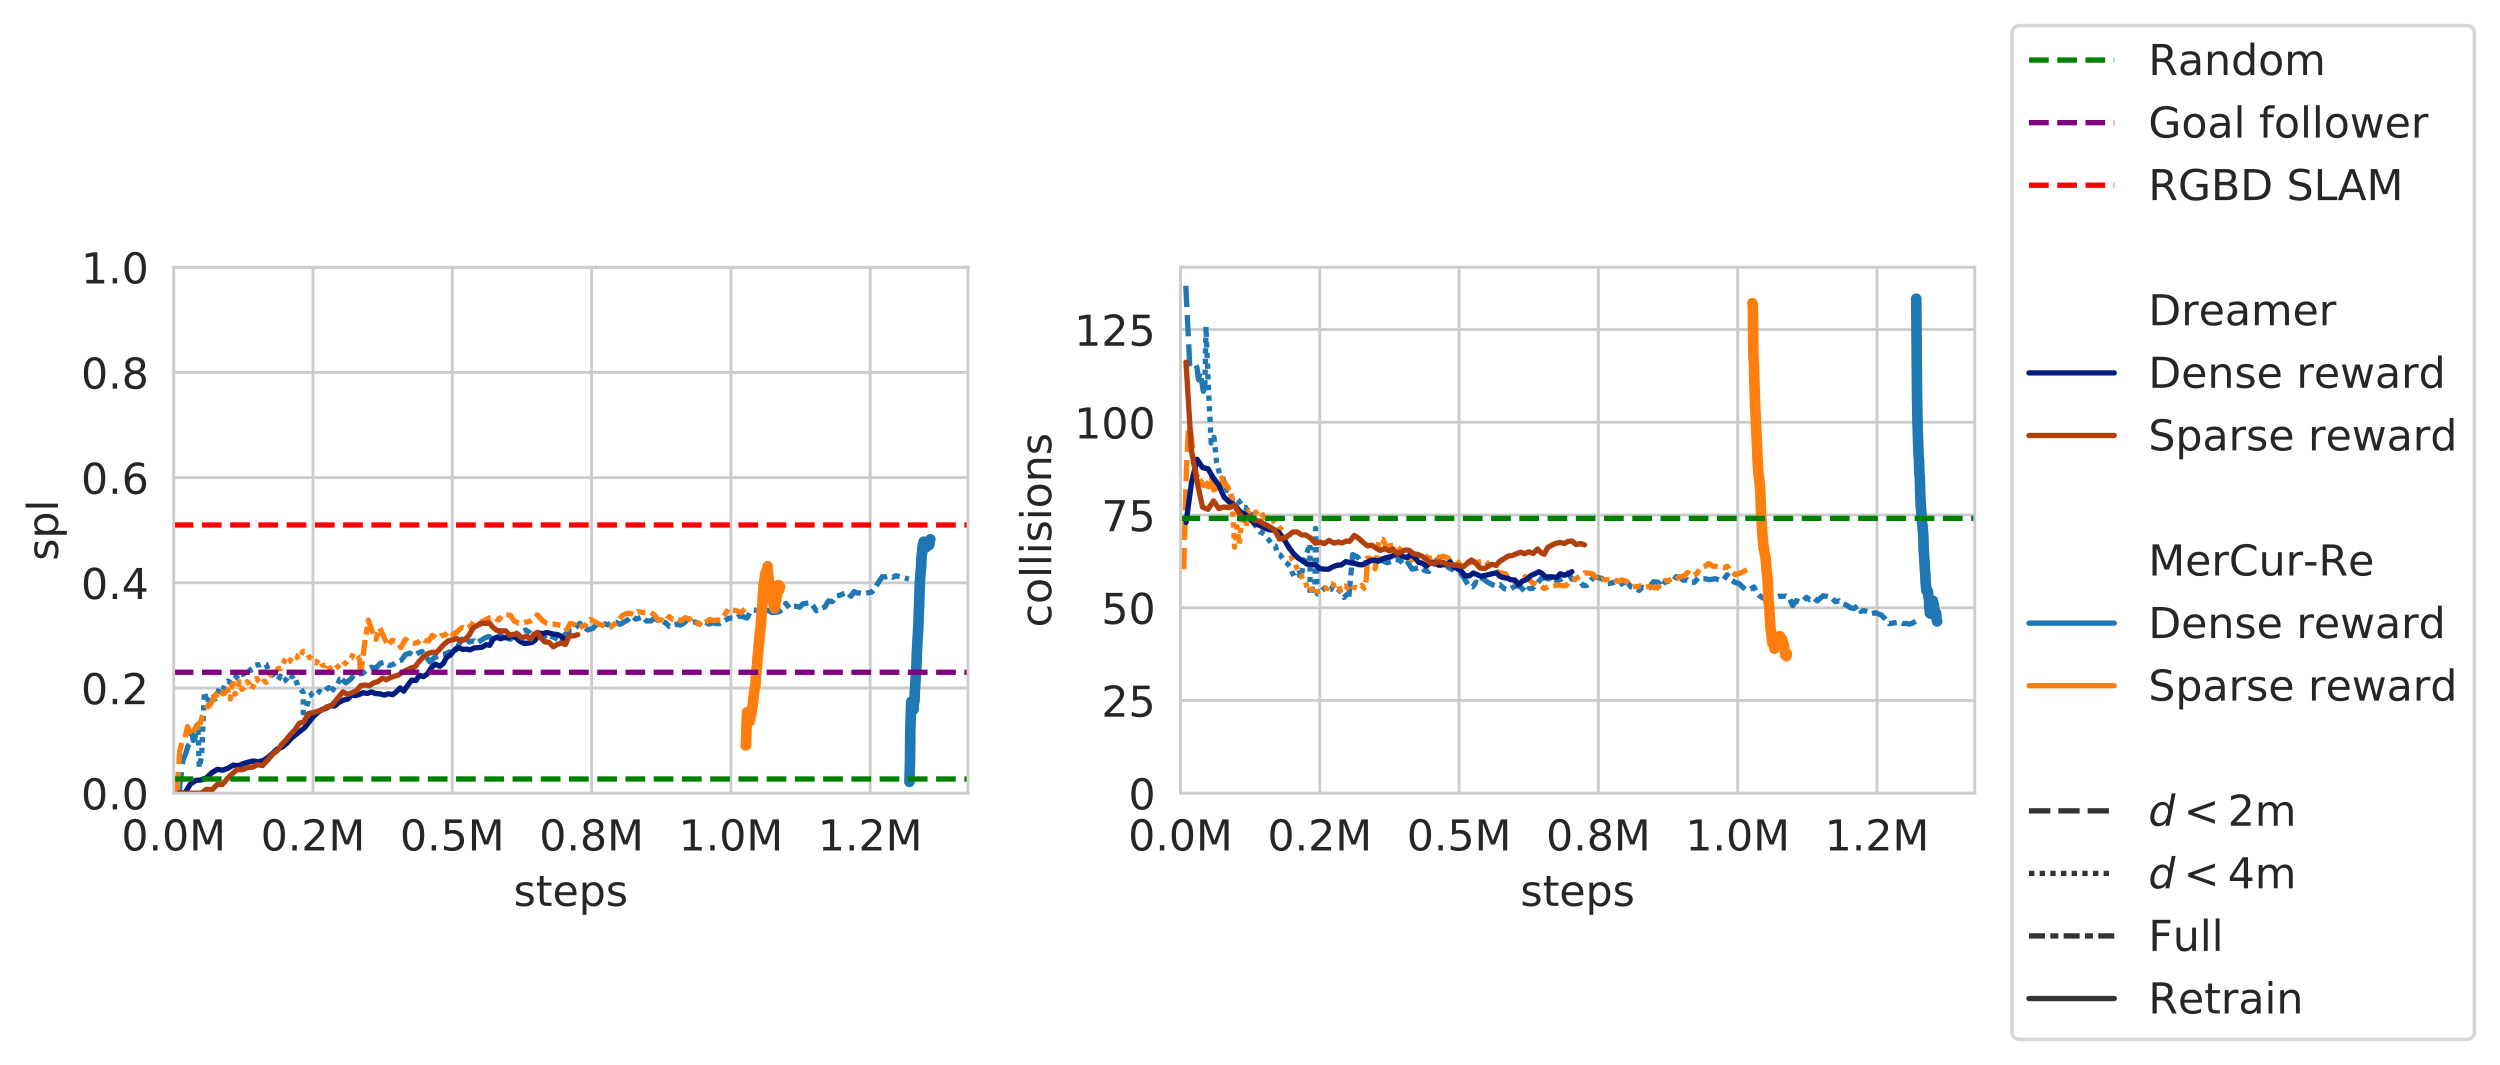 <?xml version="1.0" encoding="utf-8" standalone="no"?>
<!DOCTYPE svg PUBLIC "-//W3C//DTD SVG 1.1//EN"
  "http://www.w3.org/Graphics/SVG/1.1/DTD/svg11.dtd">
<!-- Created with matplotlib (https://matplotlib.org/) -->
<svg height="299.82pt" version="1.1" viewBox="0 0 703.852 299.82" width="703.852pt" xmlns="http://www.w3.org/2000/svg" xmlns:xlink="http://www.w3.org/1999/xlink">
 <defs>
  <style type="text/css">
*{stroke-linecap:butt;stroke-linejoin:round;}
  </style>
 </defs>
 <g id="figure_1">
  <g id="patch_1">
   <path d="M 0 299.82 
L 703.852 299.82 
L 703.852 0 
L 0 0 
z
" style="fill:#ffffff;"/>
  </g>
  <g id="axes_1">
   <g id="patch_2">
    <path d="M 48.898 223.32 
L 272.52 223.32 
L 272.52 75.24 
L 48.898 75.24 
z
" style="fill:#ffffff;"/>
   </g>
   <g id="matplotlib.axis_1">
    <g id="xtick_1">
     <g id="line2d_1">
      <path clip-path="url(#p5b573e609c)" d="M 48.898 223.32 
L 48.898 75.24 
" style="fill:none;stroke:#cccccc;stroke-linecap:round;stroke-width:0.8;"/>
     </g>
     <g id="text_1">
      <!-- 0.0M -->
      <defs>
       <path d="M 31.781 66.406 
Q 24.172 66.406 20.328 58.906 
Q 16.5 51.422 16.5 36.375 
Q 16.5 21.391 20.328 13.891 
Q 24.172 6.391 31.781 6.391 
Q 39.453 6.391 43.281 13.891 
Q 47.125 21.391 47.125 36.375 
Q 47.125 51.422 43.281 58.906 
Q 39.453 66.406 31.781 66.406 
z
M 31.781 74.219 
Q 44.047 74.219 50.516 64.516 
Q 56.984 54.828 56.984 36.375 
Q 56.984 17.969 50.516 8.266 
Q 44.047 -1.422 31.781 -1.422 
Q 19.531 -1.422 13.062 8.266 
Q 6.594 17.969 6.594 36.375 
Q 6.594 54.828 13.062 64.516 
Q 19.531 74.219 31.781 74.219 
z
" id="DejaVuSans-48"/>
       <path d="M 10.688 12.406 
L 21 12.406 
L 21 0 
L 10.688 0 
z
" id="DejaVuSans-46"/>
       <path d="M 9.812 72.906 
L 24.516 72.906 
L 43.109 23.297 
L 61.812 72.906 
L 76.516 72.906 
L 76.516 0 
L 66.891 0 
L 66.891 64.016 
L 48.094 14.016 
L 38.188 14.016 
L 19.391 64.016 
L 19.391 0 
L 9.812 0 
z
" id="DejaVuSans-77"/>
      </defs>
      <g style="fill:#262626;" transform="translate(34.179 239.438)scale(0.12 -0.12)">
       <use xlink:href="#DejaVuSans-48"/>
       <use x="63.623" xlink:href="#DejaVuSans-46"/>
       <use x="95.41" xlink:href="#DejaVuSans-48"/>
       <use x="159.033" xlink:href="#DejaVuSans-77"/>
      </g>
     </g>
    </g>
    <g id="xtick_2">
     <g id="line2d_2">
      <path clip-path="url(#p5b573e609c)" d="M 88.115 223.32 
L 88.115 75.24 
" style="fill:none;stroke:#cccccc;stroke-linecap:round;stroke-width:0.8;"/>
     </g>
     <g id="text_2">
      <!-- 0.2M -->
      <defs>
       <path d="M 19.188 8.297 
L 53.609 8.297 
L 53.609 0 
L 7.328 0 
L 7.328 8.297 
Q 12.938 14.109 22.625 23.891 
Q 32.328 33.688 34.812 36.531 
Q 39.547 41.844 41.422 45.531 
Q 43.312 49.219 43.312 52.781 
Q 43.312 58.594 39.234 62.25 
Q 35.156 65.922 28.609 65.922 
Q 23.969 65.922 18.812 64.312 
Q 13.672 62.703 7.812 59.422 
L 7.812 69.391 
Q 13.766 71.781 18.938 73 
Q 24.125 74.219 28.422 74.219 
Q 39.75 74.219 46.484 68.547 
Q 53.219 62.891 53.219 53.422 
Q 53.219 48.922 51.531 44.891 
Q 49.859 40.875 45.406 35.406 
Q 44.188 33.984 37.641 27.219 
Q 31.109 20.453 19.188 8.297 
z
" id="DejaVuSans-50"/>
      </defs>
      <g style="fill:#262626;" transform="translate(73.396 239.438)scale(0.12 -0.12)">
       <use xlink:href="#DejaVuSans-48"/>
       <use x="63.623" xlink:href="#DejaVuSans-46"/>
       <use x="95.41" xlink:href="#DejaVuSans-50"/>
       <use x="159.033" xlink:href="#DejaVuSans-77"/>
      </g>
     </g>
    </g>
    <g id="xtick_3">
     <g id="line2d_3">
      <path clip-path="url(#p5b573e609c)" d="M 127.333 223.32 
L 127.333 75.24 
" style="fill:none;stroke:#cccccc;stroke-linecap:round;stroke-width:0.8;"/>
     </g>
     <g id="text_3">
      <!-- 0.5M -->
      <defs>
       <path d="M 10.797 72.906 
L 49.516 72.906 
L 49.516 64.594 
L 19.828 64.594 
L 19.828 46.734 
Q 21.969 47.469 24.109 47.828 
Q 26.266 48.188 28.422 48.188 
Q 40.625 48.188 47.75 41.5 
Q 54.891 34.812 54.891 23.391 
Q 54.891 11.625 47.562 5.094 
Q 40.234 -1.422 26.906 -1.422 
Q 22.312 -1.422 17.547 -0.641 
Q 12.797 0.141 7.719 1.703 
L 7.719 11.625 
Q 12.109 9.234 16.797 8.062 
Q 21.484 6.891 26.703 6.891 
Q 35.156 6.891 40.078 11.328 
Q 45.016 15.766 45.016 23.391 
Q 45.016 31 40.078 35.438 
Q 35.156 39.891 26.703 39.891 
Q 22.75 39.891 18.812 39.016 
Q 14.891 38.141 10.797 36.281 
z
" id="DejaVuSans-53"/>
      </defs>
      <g style="fill:#262626;" transform="translate(112.614 239.438)scale(0.12 -0.12)">
       <use xlink:href="#DejaVuSans-48"/>
       <use x="63.623" xlink:href="#DejaVuSans-46"/>
       <use x="95.41" xlink:href="#DejaVuSans-53"/>
       <use x="159.033" xlink:href="#DejaVuSans-77"/>
      </g>
     </g>
    </g>
    <g id="xtick_4">
     <g id="line2d_4">
      <path clip-path="url(#p5b573e609c)" d="M 166.55 223.32 
L 166.55 75.24 
" style="fill:none;stroke:#cccccc;stroke-linecap:round;stroke-width:0.8;"/>
     </g>
     <g id="text_4">
      <!-- 0.8M -->
      <defs>
       <path d="M 31.781 34.625 
Q 24.75 34.625 20.719 30.859 
Q 16.703 27.094 16.703 20.516 
Q 16.703 13.922 20.719 10.156 
Q 24.75 6.391 31.781 6.391 
Q 38.812 6.391 42.859 10.172 
Q 46.922 13.969 46.922 20.516 
Q 46.922 27.094 42.891 30.859 
Q 38.875 34.625 31.781 34.625 
z
M 21.922 38.812 
Q 15.578 40.375 12.031 44.719 
Q 8.5 49.078 8.5 55.328 
Q 8.5 64.062 14.719 69.141 
Q 20.953 74.219 31.781 74.219 
Q 42.672 74.219 48.875 69.141 
Q 55.078 64.062 55.078 55.328 
Q 55.078 49.078 51.531 44.719 
Q 48 40.375 41.703 38.812 
Q 48.828 37.156 52.797 32.312 
Q 56.781 27.484 56.781 20.516 
Q 56.781 9.906 50.312 4.234 
Q 43.844 -1.422 31.781 -1.422 
Q 19.734 -1.422 13.25 4.234 
Q 6.781 9.906 6.781 20.516 
Q 6.781 27.484 10.781 32.312 
Q 14.797 37.156 21.922 38.812 
z
M 18.312 54.391 
Q 18.312 48.734 21.844 45.562 
Q 25.391 42.391 31.781 42.391 
Q 38.141 42.391 41.719 45.562 
Q 45.312 48.734 45.312 54.391 
Q 45.312 60.062 41.719 63.234 
Q 38.141 66.406 31.781 66.406 
Q 25.391 66.406 21.844 63.234 
Q 18.312 60.062 18.312 54.391 
z
" id="DejaVuSans-56"/>
      </defs>
      <g style="fill:#262626;" transform="translate(151.832 239.438)scale(0.12 -0.12)">
       <use xlink:href="#DejaVuSans-48"/>
       <use x="63.623" xlink:href="#DejaVuSans-46"/>
       <use x="95.41" xlink:href="#DejaVuSans-56"/>
       <use x="159.033" xlink:href="#DejaVuSans-77"/>
      </g>
     </g>
    </g>
    <g id="xtick_5">
     <g id="line2d_5">
      <path clip-path="url(#p5b573e609c)" d="M 205.768 223.32 
L 205.768 75.24 
" style="fill:none;stroke:#cccccc;stroke-linecap:round;stroke-width:0.8;"/>
     </g>
     <g id="text_5">
      <!-- 1.0M -->
      <defs>
       <path d="M 12.406 8.297 
L 28.516 8.297 
L 28.516 63.922 
L 10.984 60.406 
L 10.984 69.391 
L 28.422 72.906 
L 38.281 72.906 
L 38.281 8.297 
L 54.391 8.297 
L 54.391 0 
L 12.406 0 
z
" id="DejaVuSans-49"/>
      </defs>
      <g style="fill:#262626;" transform="translate(191.049 239.438)scale(0.12 -0.12)">
       <use xlink:href="#DejaVuSans-49"/>
       <use x="63.623" xlink:href="#DejaVuSans-46"/>
       <use x="95.41" xlink:href="#DejaVuSans-48"/>
       <use x="159.033" xlink:href="#DejaVuSans-77"/>
      </g>
     </g>
    </g>
    <g id="xtick_6">
     <g id="line2d_6">
      <path clip-path="url(#p5b573e609c)" d="M 244.986 223.32 
L 244.986 75.24 
" style="fill:none;stroke:#cccccc;stroke-linecap:round;stroke-width:0.8;"/>
     </g>
     <g id="text_6">
      <!-- 1.2M -->
      <g style="fill:#262626;" transform="translate(230.267 239.438)scale(0.12 -0.12)">
       <use xlink:href="#DejaVuSans-49"/>
       <use x="63.623" xlink:href="#DejaVuSans-46"/>
       <use x="95.41" xlink:href="#DejaVuSans-50"/>
       <use x="159.033" xlink:href="#DejaVuSans-77"/>
      </g>
     </g>
    </g>
    <g id="text_7">
     <!-- steps -->
     <defs>
      <path d="M 44.281 53.078 
L 44.281 44.578 
Q 40.484 46.531 36.375 47.5 
Q 32.281 48.484 27.875 48.484 
Q 21.188 48.484 17.844 46.438 
Q 14.5 44.391 14.5 40.281 
Q 14.5 37.156 16.891 35.375 
Q 19.281 33.594 26.516 31.984 
L 29.594 31.297 
Q 39.156 29.25 43.188 25.516 
Q 47.219 21.781 47.219 15.094 
Q 47.219 7.469 41.188 3.016 
Q 35.156 -1.422 24.609 -1.422 
Q 20.219 -1.422 15.453 -0.562 
Q 10.688 0.297 5.422 2 
L 5.422 11.281 
Q 10.406 8.688 15.234 7.391 
Q 20.062 6.109 24.812 6.109 
Q 31.156 6.109 34.562 8.281 
Q 37.984 10.453 37.984 14.406 
Q 37.984 18.062 35.516 20.016 
Q 33.062 21.969 24.703 23.781 
L 21.578 24.516 
Q 13.234 26.266 9.516 29.906 
Q 5.812 33.547 5.812 39.891 
Q 5.812 47.609 11.281 51.797 
Q 16.75 56 26.812 56 
Q 31.781 56 36.172 55.266 
Q 40.578 54.547 44.281 53.078 
z
" id="DejaVuSans-115"/>
      <path d="M 18.312 70.219 
L 18.312 54.688 
L 36.812 54.688 
L 36.812 47.703 
L 18.312 47.703 
L 18.312 18.016 
Q 18.312 11.328 20.141 9.422 
Q 21.969 7.516 27.594 7.516 
L 36.812 7.516 
L 36.812 0 
L 27.594 0 
Q 17.188 0 13.234 3.875 
Q 9.281 7.766 9.281 18.016 
L 9.281 47.703 
L 2.688 47.703 
L 2.688 54.688 
L 9.281 54.688 
L 9.281 70.219 
z
" id="DejaVuSans-116"/>
      <path d="M 56.203 29.594 
L 56.203 25.203 
L 14.891 25.203 
Q 15.484 15.922 20.484 11.062 
Q 25.484 6.203 34.422 6.203 
Q 39.594 6.203 44.453 7.469 
Q 49.312 8.734 54.109 11.281 
L 54.109 2.781 
Q 49.266 0.734 44.188 -0.344 
Q 39.109 -1.422 33.891 -1.422 
Q 20.797 -1.422 13.156 6.188 
Q 5.516 13.812 5.516 26.812 
Q 5.516 40.234 12.766 48.109 
Q 20.016 56 32.328 56 
Q 43.359 56 49.781 48.891 
Q 56.203 41.797 56.203 29.594 
z
M 47.219 32.234 
Q 47.125 39.594 43.094 43.984 
Q 39.062 48.391 32.422 48.391 
Q 24.906 48.391 20.391 44.141 
Q 15.875 39.891 15.188 32.172 
z
" id="DejaVuSans-101"/>
      <path d="M 18.109 8.203 
L 18.109 -20.797 
L 9.078 -20.797 
L 9.078 54.688 
L 18.109 54.688 
L 18.109 46.391 
Q 20.953 51.266 25.266 53.625 
Q 29.594 56 35.594 56 
Q 45.562 56 51.781 48.094 
Q 58.016 40.188 58.016 27.297 
Q 58.016 14.406 51.781 6.484 
Q 45.562 -1.422 35.594 -1.422 
Q 29.594 -1.422 25.266 0.953 
Q 20.953 3.328 18.109 8.203 
z
M 48.688 27.297 
Q 48.688 37.203 44.609 42.844 
Q 40.531 48.484 33.406 48.484 
Q 26.266 48.484 22.188 42.844 
Q 18.109 37.203 18.109 27.297 
Q 18.109 17.391 22.188 11.75 
Q 26.266 6.109 33.406 6.109 
Q 40.531 6.109 44.609 11.75 
Q 48.688 17.391 48.688 27.297 
z
" id="DejaVuSans-112"/>
     </defs>
     <g style="fill:#262626;" transform="translate(144.604 255.052)scale(0.12 -0.12)">
      <use xlink:href="#DejaVuSans-115"/>
      <use x="52.1" xlink:href="#DejaVuSans-116"/>
      <use x="91.309" xlink:href="#DejaVuSans-101"/>
      <use x="152.832" xlink:href="#DejaVuSans-112"/>
      <use x="216.309" xlink:href="#DejaVuSans-115"/>
     </g>
    </g>
   </g>
   <g id="matplotlib.axis_2">
    <g id="ytick_1">
     <g id="line2d_7">
      <path clip-path="url(#p5b573e609c)" d="M 48.898 223.32 
L 272.52 223.32 
" style="fill:none;stroke:#cccccc;stroke-linecap:round;stroke-width:0.8;"/>
     </g>
     <g id="text_8">
      <!-- 0.0 -->
      <g style="fill:#262626;" transform="translate(22.814 227.879)scale(0.12 -0.12)">
       <use xlink:href="#DejaVuSans-48"/>
       <use x="63.623" xlink:href="#DejaVuSans-46"/>
       <use x="95.41" xlink:href="#DejaVuSans-48"/>
      </g>
     </g>
    </g>
    <g id="ytick_2">
     <g id="line2d_8">
      <path clip-path="url(#p5b573e609c)" d="M 48.898 193.704 
L 272.52 193.704 
" style="fill:none;stroke:#cccccc;stroke-linecap:round;stroke-width:0.8;"/>
     </g>
     <g id="text_9">
      <!-- 0.2 -->
      <g style="fill:#262626;" transform="translate(22.814 198.263)scale(0.12 -0.12)">
       <use xlink:href="#DejaVuSans-48"/>
       <use x="63.623" xlink:href="#DejaVuSans-46"/>
       <use x="95.41" xlink:href="#DejaVuSans-50"/>
      </g>
     </g>
    </g>
    <g id="ytick_3">
     <g id="line2d_9">
      <path clip-path="url(#p5b573e609c)" d="M 48.898 164.088 
L 272.52 164.088 
" style="fill:none;stroke:#cccccc;stroke-linecap:round;stroke-width:0.8;"/>
     </g>
     <g id="text_10">
      <!-- 0.4 -->
      <defs>
       <path d="M 37.797 64.312 
L 12.891 25.391 
L 37.797 25.391 
z
M 35.203 72.906 
L 47.609 72.906 
L 47.609 25.391 
L 58.016 25.391 
L 58.016 17.188 
L 47.609 17.188 
L 47.609 0 
L 37.797 0 
L 37.797 17.188 
L 4.891 17.188 
L 4.891 26.703 
z
" id="DejaVuSans-52"/>
      </defs>
      <g style="fill:#262626;" transform="translate(22.814 168.647)scale(0.12 -0.12)">
       <use xlink:href="#DejaVuSans-48"/>
       <use x="63.623" xlink:href="#DejaVuSans-46"/>
       <use x="95.41" xlink:href="#DejaVuSans-52"/>
      </g>
     </g>
    </g>
    <g id="ytick_4">
     <g id="line2d_10">
      <path clip-path="url(#p5b573e609c)" d="M 48.898 134.472 
L 272.52 134.472 
" style="fill:none;stroke:#cccccc;stroke-linecap:round;stroke-width:0.8;"/>
     </g>
     <g id="text_11">
      <!-- 0.6 -->
      <defs>
       <path d="M 33.016 40.375 
Q 26.375 40.375 22.484 35.828 
Q 18.609 31.297 18.609 23.391 
Q 18.609 15.531 22.484 10.953 
Q 26.375 6.391 33.016 6.391 
Q 39.656 6.391 43.531 10.953 
Q 47.406 15.531 47.406 23.391 
Q 47.406 31.297 43.531 35.828 
Q 39.656 40.375 33.016 40.375 
z
M 52.594 71.297 
L 52.594 62.312 
Q 48.875 64.062 45.094 64.984 
Q 41.312 65.922 37.594 65.922 
Q 27.828 65.922 22.672 59.328 
Q 17.531 52.734 16.797 39.406 
Q 19.672 43.656 24.016 45.922 
Q 28.375 48.188 33.594 48.188 
Q 44.578 48.188 50.953 41.516 
Q 57.328 34.859 57.328 23.391 
Q 57.328 12.156 50.688 5.359 
Q 44.047 -1.422 33.016 -1.422 
Q 20.359 -1.422 13.672 8.266 
Q 6.984 17.969 6.984 36.375 
Q 6.984 53.656 15.188 63.938 
Q 23.391 74.219 37.203 74.219 
Q 40.922 74.219 44.703 73.484 
Q 48.484 72.75 52.594 71.297 
z
" id="DejaVuSans-54"/>
      </defs>
      <g style="fill:#262626;" transform="translate(22.814 139.031)scale(0.12 -0.12)">
       <use xlink:href="#DejaVuSans-48"/>
       <use x="63.623" xlink:href="#DejaVuSans-46"/>
       <use x="95.41" xlink:href="#DejaVuSans-54"/>
      </g>
     </g>
    </g>
    <g id="ytick_5">
     <g id="line2d_11">
      <path clip-path="url(#p5b573e609c)" d="M 48.898 104.856 
L 272.52 104.856 
" style="fill:none;stroke:#cccccc;stroke-linecap:round;stroke-width:0.8;"/>
     </g>
     <g id="text_12">
      <!-- 0.8 -->
      <g style="fill:#262626;" transform="translate(22.814 109.415)scale(0.12 -0.12)">
       <use xlink:href="#DejaVuSans-48"/>
       <use x="63.623" xlink:href="#DejaVuSans-46"/>
       <use x="95.41" xlink:href="#DejaVuSans-56"/>
      </g>
     </g>
    </g>
    <g id="ytick_6">
     <g id="line2d_12">
      <path clip-path="url(#p5b573e609c)" d="M 48.898 75.24 
L 272.52 75.24 
" style="fill:none;stroke:#cccccc;stroke-linecap:round;stroke-width:0.8;"/>
     </g>
     <g id="text_13">
      <!-- 1.0 -->
      <g style="fill:#262626;" transform="translate(22.814 79.799)scale(0.12 -0.12)">
       <use xlink:href="#DejaVuSans-49"/>
       <use x="63.623" xlink:href="#DejaVuSans-46"/>
       <use x="95.41" xlink:href="#DejaVuSans-48"/>
      </g>
     </g>
    </g>
    <g id="text_14">
     <!-- spl -->
     <defs>
      <path d="M 9.422 75.984 
L 18.406 75.984 
L 18.406 0 
L 9.422 0 
z
" id="DejaVuSans-108"/>
     </defs>
     <g style="fill:#262626;" transform="translate(16.318 157.882)rotate(-90)scale(0.12 -0.12)">
      <use xlink:href="#DejaVuSans-115"/>
      <use x="52.1" xlink:href="#DejaVuSans-112"/>
      <use x="115.576" xlink:href="#DejaVuSans-108"/>
     </g>
    </g>
   </g>
   <g id="line2d_13">
    <path clip-path="url(#p5b573e609c)" d="M 50.392 223.32 
L 51.484 214.129 
L 52.398 211.811 
L 52.937 209.985 
L 53.503 209.294 
L 53.986 206.007 
L 54.399 208.48 
L 54.895 207.827 
L 55.335 204.296 
L 55.77 205.388 
" style="fill:none;stroke:#1f77b4;stroke-dasharray:6,2.25;stroke-dashoffset:0;stroke-width:1.5;"/>
   </g>
   <g id="line2d_14">
    <path clip-path="url(#p5b573e609c)" d="M 55.77 205.388 
L 56.078 216.162 
L 56.768 212.981 
L 57.543 194.711 
L 58.324 198.044 
L 59.064 196.533 
L 59.91 195.348 
L 60.628 196.759 
L 61.272 195.045 
L 62.004 193.393 
L 62.794 194.24 
L 63.496 192.421 
L 64.177 191.727 
L 65.109 192.316 
L 65.751 191.593 
L 66.458 190.491 
L 67.216 191.279 
L 67.852 189.864 
L 68.592 189.79 
L 69.278 188.766 
L 69.847 188.181 
L 70.533 188.774 
L 71.199 188.383 
L 71.831 187.304 
L 72.531 187.166 
L 73.188 187.172 
L 73.79 186.94 
L 74.341 186.891 
L 74.975 187.081 
L 75.621 189.105 
L 76.288 189.483 
L 76.981 190.046 
L 77.612 191.117 
L 78.27 191.458 
L 78.937 190.351 
L 79.636 191.811 
L 80.23 191.612 
L 80.887 190.883 
L 81.517 189.82 
L 82.147 190.551 
L 82.776 190.04 
L 83.791 192.944 
L 85.359 194.965 
L 85.373 200.696 
L 86.018 199.927 
L 86.738 197.572 
L 86.928 195.964 
L 87.395 195.765 
L 88.049 195.065 
L 88.647 194.69 
L 89.296 195.263 
L 89.978 194.621 
L 90.608 195.042 
L 91.299 194.83 
L 91.948 194.056 
L 92.56 193.591 
L 93.106 194.973 
L 93.71 194.173 
L 94.356 193.326 
L 94.916 193.178 
L 95.635 191.24 
L 96.296 191.301 
" style="fill:none;stroke:#1f77b4;stroke-dasharray:1.5,1.5;stroke-dashoffset:0;stroke-width:1.5;"/>
   </g>
   <g id="line2d_15">
    <path clip-path="url(#p5b573e609c)" d="M 96.296 191.301 
L 97.371 192.249 
L 98.782 191.17 
L 99.548 190.096 
L 102.219 189.534 
L 103.321 188.459 
L 104.498 187.853 
L 105.767 188.1 
L 107.107 186.728 
L 108.394 186.419 
L 109.513 187.364 
L 110.756 187.058 
L 111.979 186.194 
L 113.011 185.868 
L 114.109 184.311 
L 115.329 183.869 
L 116.672 184.576 
L 117.681 183.891 
L 118.79 183.421 
L 119.915 184.982 
L 121.145 186.398 
L 122.255 185.13 
L 123.546 184.693 
L 124.408 184.248 
L 125.585 184.074 
L 126.631 183.504 
L 127.847 183.772 
L 128.862 182.137 
L 129.878 180.063 
L 131.165 179.464 
L 132.114 180.729 
L 133.377 180.438 
L 134.079 181.094 
L 136.629 179.547 
L 137.651 179.188 
L 138.839 180.178 
L 140.077 179.527 
L 141.367 178.203 
L 142.539 178.81 
L 143.62 179.953 
L 144.787 179.2 
L 146.066 177.753 
L 147.002 177.705 
L 148.055 177.374 
L 149.254 178.238 
L 150.561 179.738 
L 151.595 179.052 
L 152.586 178.545 
L 153.675 179.877 
L 154.902 179.071 
L 155.986 179.458 
L 157.153 180.105 
L 158.033 180.839 
L 159.115 178.592 
L 160.107 177.689 
L 161.231 177.592 
L 163.24 175.501 
L 165.481 177.351 
L 166.84 176.96 
L 167.612 176.178 
L 168.775 175.168 
L 171.124 175.921 
L 172.315 175.264 
L 173.384 175.185 
L 174.589 175.771 
L 176.76 174.502 
L 177.992 173.464 
L 178.967 174.287 
L 179.908 174.024 
L 180.852 173.625 
L 182.035 174.841 
L 183.318 174.805 
L 184.282 174.008 
L 185.255 174.708 
L 186.343 174.82 
L 187.488 175.418 
L 188.456 176.357 
L 189.644 175.916 
L 190.449 175.745 
L 191.522 175.992 
L 192.446 175.475 
L 193.553 174.448 
L 194.637 175.295 
L 195.527 175.11 
L 196.747 175.527 
L 197.692 175.005 
L 198.913 175.292 
L 199.553 175.708 
L 200.654 175.353 
L 201.876 175.614 
L 202.825 175.499 
L 205.08 174.115 
L 206.148 173.972 
L 207.295 174.009 
L 208.211 173.404 
L 209.334 173.651 
L 210.339 174.01 
L 211.159 172.434 
L 212.087 171.75 
L 213.218 171.842 
L 214.442 171.688 
L 215.385 171.93 
L 216.309 171.905 
L 217.332 172.444 
L 219.288 172.264 
L 220.42 171.447 
L 221.256 169.879 
L 222.273 171.227 
L 223.128 170.775 
L 224.189 170.696 
L 225.139 170.947 
L 226.016 170.019 
L 228.153 169.694 
L 229.142 170.896 
L 229.833 171.957 
L 230.994 171.323 
L 232.251 170.874 
L 233.221 169.207 
L 234.358 169.368 
L 235.406 167.811 
L 236.475 167.591 
L 238.477 166.698 
L 239.579 167.882 
L 240.485 166.553 
L 241.328 166.963 
L 242.278 166.94 
L 243.343 167.085 
L 245.454 166.686 
L 246.258 165.815 
L 247.327 163.937 
L 248.406 162.375 
L 249.419 162.408 
L 250.568 162.14 
L 251.355 162.517 
L 252.247 162.088 
L 255.89 163.044 
L 255.89 163.044 
" style="fill:none;stroke:#1f77b4;stroke-dasharray:4.5,1.5,2.25,1.5;stroke-dashoffset:0;stroke-width:1.5;"/>
   </g>
   <g id="line2d_16">
    <path clip-path="url(#p5b573e609c)" d="M 49.805 223.32 
L 50.581 211.578 
L 51.186 208.945 
L 51.809 208.946 
L 52.348 206.463 
L 52.825 204.553 
L 53.217 206.087 
L 53.577 205.982 
L 54.002 204.094 
L 54.384 204.057 
L 54.744 205.563 
L 55.067 204.771 
L 55.38 204.916 
L 55.759 203.994 
L 56.112 203.569 
L 56.459 203.544 
L 56.802 202.01 
L 57.18 201.346 
L 57.571 200.012 
L 57.906 199.878 
L 58.23 199.198 
L 58.567 198.59 
L 58.931 198.742 
L 59.24 198.401 
L 59.541 197.666 
L 59.863 197.29 
L 60.264 196.096 
L 60.574 196.059 
L 60.817 195.431 
L 61.161 195.573 
L 61.526 195.028 
L 61.815 194.987 
L 62.064 194.635 
L 62.361 194.088 
L 62.696 195.342 
L 62.943 194.828 
L 63.234 195.205 
L 63.48 194.281 
" style="fill:none;stroke:#ff7f0e;stroke-dasharray:6,2.25;stroke-dashoffset:0;stroke-width:1.5;"/>
   </g>
   <g id="line2d_17">
    <path clip-path="url(#p5b573e609c)" d="M 63.48 194.281 
L 64.114 194.274 
L 64.836 196.779 
L 65.488 191.417 
L 66.168 195.407 
L 66.801 194.596 
L 67.374 191.961 
L 68.089 194.07 
L 68.778 193.583 
L 69.512 191.937 
L 70.217 192.496 
L 70.889 194.086 
L 71.557 192.556 
L 72.265 191.002 
L 72.991 191.931 
L 73.698 192.589 
L 74.354 191.739 
L 74.956 192.13 
L 75.533 190.713 
L 76.288 189.791 
L 77.004 189.707 
L 77.654 189.17 
L 78.39 188.152 
L 79.034 188.244 
L 79.736 186.801 
L 80.379 185.334 
L 81.026 186.354 
L 81.614 186.172 
L 82.28 184.858 
L 82.914 184.372 
L 83.442 184.614 
L 84.073 185.633 
L 84.648 184.783 
L 85.264 183.36 
L 85.941 183.69 
L 86.57 183.939 
L 87.152 185.165 
L 87.732 185.345 
L 88.434 186.427 
L 89.029 186.624 
L 89.657 185.699 
L 90.23 185.964 
L 90.757 187.227 
L 91.489 187.388 
L 92.051 186.72 
L 92.677 187.884 
L 93.315 188.556 
L 93.891 187.904 
L 94.547 188.23 
L 95.194 187.581 
L 95.878 186.921 
L 96.428 187.514 
L 97.171 186.703 
L 97.712 186.323 
L 98.236 185.545 
L 98.887 185.32 
L 99.479 183.983 
L 99.929 183.945 
L 100.635 184.797 
L 101.197 185.248 
" style="fill:none;stroke:#ff7f0e;stroke-dasharray:1.5,1.5;stroke-dashoffset:0;stroke-width:1.5;"/>
   </g>
   <g id="line2d_18">
    <path clip-path="url(#p5b573e609c)" d="M 101.197 185.248 
L 101.525 189.782 
L 102.63 181.508 
L 103.698 174.584 
L 104.82 177.776 
L 105.854 180.012 
L 106.936 176.798 
L 107.996 179.106 
L 109.226 181.8 
L 110.354 180.276 
L 111.668 180.602 
L 112.889 182.295 
L 114.111 179.985 
L 115.257 180.854 
L 116.446 181.098 
L 117.575 180.939 
L 118.774 179.807 
L 119.573 180.344 
L 120.68 180.467 
L 121.705 178.849 
L 122.951 179.709 
L 124.091 178.986 
L 125.292 178.764 
L 126.526 177.599 
L 127.74 178.742 
L 128.966 177.584 
L 130.099 176.675 
L 131.336 177.102 
L 132.579 176.147 
L 133.579 174.731 
L 134.717 175.795 
L 135.653 175.067 
L 136.791 174.474 
L 137.972 173.906 
L 139.119 173.79 
L 140.368 174.568 
L 141.522 173.218 
L 142.655 173.128 
L 143.739 173.257 
L 144.837 174.902 
L 145.99 175.443 
L 147.013 175.402 
L 148.072 175.106 
L 149.028 174.99 
L 150.191 174.258 
L 151.283 173.103 
L 152.559 174.572 
L 153.75 175.435 
L 155.028 175.758 
L 156.354 175.728 
L 157.4 175.958 
L 158.536 176.078 
L 159.648 177.2 
L 160.544 175.508 
L 161.704 175.81 
L 162.695 176.859 
L 163.894 176.397 
L 165.074 175.762 
L 166.266 174.395 
L 167.495 175.061 
L 168.644 175.701 
L 169.887 176.143 
L 170.943 176.689 
L 172.026 176.512 
L 173.197 175.501 
L 174.075 174.723 
L 175.17 173.324 
L 176.086 172.837 
L 177.28 172.617 
L 178.372 173.058 
L 179.588 172.155 
L 180.806 172.433 
L 181.987 172.476 
L 183.154 172.469 
L 184.205 173.052 
L 185.274 174.558 
L 186.256 174.535 
L 187.268 175.026 
L 188.405 173.599 
L 189.331 174.438 
L 190.507 174.234 
L 191.674 174.769 
L 192.913 173.92 
L 194.192 174.238 
L 195.388 175.849 
L 196.59 175.371 
L 197.62 176.208 
L 198.697 175.178 
L 199.857 174.397 
L 200.811 174.726 
L 201.948 174.562 
L 202.836 174.547 
L 204.056 173.058 
L 205.129 171.365 
L 206.254 171.734 
L 207.394 171.968 
L 208.557 172.508 
L 209.769 171.461 
" style="fill:none;stroke:#ff7f0e;stroke-dasharray:4.5,1.5,2.25,1.5;stroke-dashoffset:0;stroke-width:1.5;"/>
   </g>
   <g id="line2d_19"/>
   <g id="line2d_20"/>
   <g id="line2d_21"/>
   <g id="line2d_22"/>
   <g id="line2d_23"/>
   <g id="line2d_24"/>
   <g id="line2d_25"/>
   <g id="line2d_26"/>
   <g id="line2d_27">
    <path clip-path="url(#p5b573e609c)" d="M 256.046 220.133 
L 256.191 214.768 
L 256.28 206.007 
L 256.412 201.411 
L 256.561 197.551 
L 256.707 198.26 
L 256.825 199.626 
L 256.901 199.734 
L 257.044 199.04 
L 257.188 199.778 
L 257.33 197.416 
L 257.452 197.452 
L 257.556 194.734 
L 257.693 192.517 
L 257.774 191.462 
L 257.856 190.07 
L 257.951 188.868 
L 258.04 186.688 
L 258.126 183.764 
L 258.225 182.048 
L 258.303 180.465 
L 258.393 178.852 
L 258.466 178.032 
L 258.587 175.468 
L 258.698 171.976 
L 258.788 170.114 
L 258.872 167.504 
L 258.966 163.982 
L 259.062 162.801 
L 259.204 160.875 
L 259.289 160.073 
L 259.349 159.844 
L 259.382 157.999 
L 259.454 156.838 
L 259.546 155.798 
L 259.634 155.667 
L 259.713 154.04 
L 259.763 153.745 
L 259.819 154.054 
L 259.897 153.146 
L 260.048 152.525 
L 260.186 153.996 
L 260.331 153.979 
L 260.437 153.283 
L 260.496 154.158 
L 260.598 154.008 
L 260.728 154.056 
L 260.821 153.668 
L 260.935 153.366 
L 261.053 153.067 
L 261.154 153.129 
L 261.236 153.134 
L 261.352 153.221 
L 261.468 153.552 
L 261.599 153.434 
L 261.685 153.106 
L 261.796 152.301 
L 261.915 151.838 
" style="fill:none;stroke:#1f77b4;stroke-linecap:round;stroke-width:3;"/>
   </g>
   <g id="line2d_28">
    <path clip-path="url(#p5b573e609c)" d="M 209.905 209.837 
L 210.048 209.795 
L 210.185 204.193 
L 210.335 200.538 
L 210.456 201.639 
L 210.607 201.013 
L 210.714 201.497 
L 210.861 202.583 
L 210.988 201.396 
L 211.114 203.049 
L 211.235 202.214 
L 211.344 201.704 
L 211.452 201.472 
L 211.555 201.148 
L 211.682 199.318 
L 211.811 199.236 
L 211.94 198.405 
L 212.078 196.986 
L 212.219 195.742 
L 212.353 194.766 
L 212.456 193.775 
L 212.572 193.602 
L 212.718 192.467 
L 212.826 190.301 
L 212.942 189.497 
L 213.049 187.733 
L 213.166 187.47 
L 213.279 185.021 
L 213.376 184.455 
L 213.487 183.521 
L 213.589 181.863 
L 213.659 181.281 
L 213.749 180.54 
L 213.842 178.707 
L 213.986 177.688 
L 214.134 176.95 
L 214.216 175.507 
L 214.272 175.056 
L 214.348 174.12 
L 214.445 171.565 
L 214.574 171.001 
L 214.657 170.499 
L 214.766 167.558 
L 214.867 166.369 
L 214.972 164.732 
L 215.076 164.354 
L 215.172 163.806 
L 215.218 163.176 
L 215.335 162.539 
L 215.441 161.845 
L 215.548 161.297 
L 215.68 160.967 
L 215.815 160.975 
L 215.926 160.687 
L 216.044 160.463 
L 216.114 159.434 
L 216.175 160.473 
L 216.265 162.212 
L 216.395 162.459 
L 216.552 164.157 
L 216.655 165.967 
L 216.75 167.368 
L 216.889 167.775 
L 217.037 167.759 
L 217.142 168.816 
L 217.289 168.855 
L 217.424 168.014 
L 217.527 167.896 
L 217.627 169.189 
L 217.741 169.396 
L 217.868 170.388 
L 217.97 170.975 
L 218.071 171.277 
L 218.191 171.117 
L 218.329 169.608 
L 218.412 169.078 
L 218.531 169.152 
L 218.608 168.131 
L 218.683 167.584 
L 218.763 167.592 
L 218.846 166.744 
L 218.939 166.211 
L 219.085 165.476 
L 219.192 164.71 
L 219.276 165.569 
L 219.394 166.118 
L 219.512 165.299 
L 219.615 165.148 
" style="fill:none;stroke:#ff7f0e;stroke-linecap:round;stroke-width:3;"/>
   </g>
   <g id="line2d_29"/>
   <g id="line2d_30"/>
   <g id="line2d_31"/>
   <g id="line2d_32"/>
   <g id="line2d_33"/>
   <g id="line2d_34"/>
   <g id="line2d_35"/>
   <g id="line2d_36"/>
   <g id="line2d_37">
    <path clip-path="url(#p5b573e609c)" d="M 50.466 223.32 
L 52.033 223.32 
L 53.574 220.78 
L 55.134 219.708 
L 56.663 219.575 
L 58.108 219.018 
L 59.657 217.54 
L 61.173 216.603 
L 62.687 216.84 
L 64.174 216.298 
L 65.7 215.401 
L 67.037 215.6 
L 68.407 215.027 
L 69.704 214.623 
L 71.25 214.257 
L 72.627 214.464 
L 74.006 214.176 
L 75.312 213.35 
L 76.745 212.104 
L 78.074 210.882 
L 79.399 210.365 
L 80.7 209.332 
L 82.017 207.834 
L 83.193 206.902 
L 84.466 205.881 
L 85.642 204.989 
L 86.948 203.351 
L 88.112 201.87 
L 89.395 200.67 
L 90.526 199.812 
L 91.746 199.463 
L 92.961 198.7 
L 94.235 198.753 
L 95.422 197.767 
L 96.802 197.059 
L 97.869 196.853 
L 99.027 195.675 
L 100.083 195.851 
L 101.273 195.478 
L 102.17 195.03 
L 103.405 195.235 
L 104.547 194.805 
L 105.761 195.266 
L 106.974 195.347 
L 108.166 195.689 
L 109.342 195.323 
L 110.574 195.577 
L 111.569 194.779 
L 112.669 193.702 
L 113.672 194.588 
L 114.948 192.712 
L 115.88 191.488 
L 117.106 191.586 
L 118.078 190.141 
L 119.199 190.496 
L 120.306 189.741 
L 121.536 187.868 
L 122.595 186.994 
L 123.857 187.576 
L 124.838 186.738 
L 125.798 184.984 
L 126.811 184.421 
L 128.042 182.897 
L 129.001 182.334 
L 130.208 182.808 
L 131.33 182.755 
L 132.37 182.971 
L 133.477 182.426 
L 134.664 182.322 
L 135.775 182.183 
L 136.937 181.481 
L 137.869 181.679 
L 138.837 179.955 
L 139.804 179.415 
L 140.994 179.829 
L 141.874 179.495 
L 143.047 179.632 
L 144.061 178.807 
L 145.213 179.529 
L 146.361 180.541 
L 147.541 181.121 
L 148.613 181.086 
L 149.817 180.841 
L 150.737 180.164 
L 151.722 178.179 
L 152.78 178.426 
L 153.894 178.068 
L 154.776 178.257 
L 155.84 178.542 
L 156.926 178.63 
L 158.022 179.153 
L 159.087 180.185 
" style="fill:none;stroke:#001c7f;stroke-linecap:round;stroke-width:1.5;"/>
   </g>
   <g id="line2d_38">
    <path clip-path="url(#p5b573e609c)" d="M 50.448 223.32 
L 51.979 223.32 
L 53.533 223.32 
L 55.088 223.32 
L 56.657 223.32 
L 58.185 222.21 
L 59.708 222.368 
L 61.158 220.849 
L 62.583 220.854 
L 64.046 219.168 
L 65.386 217.829 
L 66.773 216.639 
L 68.243 216.716 
L 69.698 216.041 
L 71.094 216.02 
L 72.503 215.259 
L 73.909 215.54 
L 75.326 214.026 
L 76.794 212.288 
L 78.166 211.284 
L 79.219 209.678 
L 80.442 208.431 
L 81.693 206.872 
L 82.949 205.574 
L 84.282 203.617 
L 85.564 203.225 
L 86.826 200.91 
L 88.194 200.631 
L 89.368 200.265 
L 90.738 199.886 
L 92.099 198.962 
L 93.375 198.627 
L 94.362 197.431 
L 95.471 196.097 
L 96.549 194.777 
L 97.81 195.497 
L 99.179 195.033 
L 100.383 194.436 
L 101.552 193.041 
L 102.765 192.857 
L 103.902 193.072 
L 105.148 192.288 
L 106.437 191.872 
L 107.711 190.917 
L 108.705 191.385 
L 109.936 190.763 
L 110.92 190.426 
L 112.178 190.051 
L 113.333 189.306 
L 114.506 188.627 
L 115.669 188.118 
L 116.866 187.724 
L 117.946 186.28 
L 119.251 184.857 
L 120.503 183.98 
L 121.781 183.631 
L 122.897 183.674 
L 123.981 182.546 
L 124.952 181.448 
L 126.177 180.453 
L 127.391 180.137 
L 128.567 179.804 
L 129.701 180.393 
L 130.803 180.1 
L 132.032 178.89 
L 133.22 176.755 
L 134.531 176.055 
L 135.69 175.431 
L 136.694 175.507 
L 137.762 175.377 
L 138.722 176.568 
L 139.897 177.5 
L 141.145 177.639 
L 142.317 177.604 
L 143.484 178.826 
L 144.635 178.566 
L 145.743 178.474 
L 146.923 179.621 
L 148.2 179.1 
L 149.435 179.926 
L 150.348 178.56 
L 151.32 178.019 
L 152.228 179.587 
L 153.36 180.733 
L 154.578 180.84 
L 155.761 182.093 
L 156.944 181.398 
L 158.077 181.077 
L 159.186 181.446 
L 160.27 178.995 
L 161.517 179.03 
L 162.643 178.692 
" style="fill:none;stroke:#b1400d;stroke-linecap:round;stroke-width:1.5;"/>
   </g>
   <g id="line2d_39"/>
   <g id="line2d_40"/>
   <g id="line2d_41"/>
   <g id="line2d_42">
    <path clip-path="url(#p5b573e609c)" d="M 48.898 219.322 
L 272.52 219.322 
" style="fill:none;stroke:#008000;stroke-dasharray:5.55,2.4;stroke-dashoffset:0;stroke-width:1.5;"/>
   </g>
   <g id="line2d_43">
    <path clip-path="url(#p5b573e609c)" d="M 48.898 189.262 
L 272.52 189.262 
" style="fill:none;stroke:#800080;stroke-dasharray:5.55,2.4;stroke-dashoffset:0;stroke-width:1.5;"/>
   </g>
   <g id="line2d_44">
    <path clip-path="url(#p5b573e609c)" d="M 48.898 147.799 
L 272.52 147.799 
" style="fill:none;stroke:#ff0000;stroke-dasharray:5.55,2.4;stroke-dashoffset:0;stroke-width:1.5;"/>
   </g>
   <g id="patch_3">
    <path d="M 48.898 223.32 
L 48.898 75.24 
" style="fill:none;stroke:#cccccc;stroke-linecap:square;stroke-linejoin:miter;stroke-width:0.8;"/>
   </g>
   <g id="patch_4">
    <path d="M 272.52 223.32 
L 272.52 75.24 
" style="fill:none;stroke:#cccccc;stroke-linecap:square;stroke-linejoin:miter;stroke-width:0.8;"/>
   </g>
   <g id="patch_5">
    <path d="M 48.898 223.32 
L 272.52 223.32 
" style="fill:none;stroke:#cccccc;stroke-linecap:square;stroke-linejoin:miter;stroke-width:0.8;"/>
   </g>
   <g id="patch_6">
    <path d="M 48.898 75.24 
L 272.52 75.24 
" style="fill:none;stroke:#cccccc;stroke-linecap:square;stroke-linejoin:miter;stroke-width:0.8;"/>
   </g>
  </g>
  <g id="axes_2">
   <g id="patch_7">
    <path d="M 332.355 223.32 
L 555.977 223.32 
L 555.977 75.24 
L 332.355 75.24 
z
" style="fill:#ffffff;"/>
   </g>
   <g id="matplotlib.axis_3">
    <g id="xtick_7">
     <g id="line2d_45">
      <path clip-path="url(#pcab03b17bd)" d="M 332.355 223.32 
L 332.355 75.24 
" style="fill:none;stroke:#cccccc;stroke-linecap:round;stroke-width:0.8;"/>
     </g>
     <g id="text_15">
      <!-- 0.0M -->
      <g style="fill:#262626;" transform="translate(317.636 239.438)scale(0.12 -0.12)">
       <use xlink:href="#DejaVuSans-48"/>
       <use x="63.623" xlink:href="#DejaVuSans-46"/>
       <use x="95.41" xlink:href="#DejaVuSans-48"/>
       <use x="159.033" xlink:href="#DejaVuSans-77"/>
      </g>
     </g>
    </g>
    <g id="xtick_8">
     <g id="line2d_46">
      <path clip-path="url(#pcab03b17bd)" d="M 371.573 223.32 
L 371.573 75.24 
" style="fill:none;stroke:#cccccc;stroke-linecap:round;stroke-width:0.8;"/>
     </g>
     <g id="text_16">
      <!-- 0.2M -->
      <g style="fill:#262626;" transform="translate(356.854 239.438)scale(0.12 -0.12)">
       <use xlink:href="#DejaVuSans-48"/>
       <use x="63.623" xlink:href="#DejaVuSans-46"/>
       <use x="95.41" xlink:href="#DejaVuSans-50"/>
       <use x="159.033" xlink:href="#DejaVuSans-77"/>
      </g>
     </g>
    </g>
    <g id="xtick_9">
     <g id="line2d_47">
      <path clip-path="url(#pcab03b17bd)" d="M 410.79 223.32 
L 410.79 75.24 
" style="fill:none;stroke:#cccccc;stroke-linecap:round;stroke-width:0.8;"/>
     </g>
     <g id="text_17">
      <!-- 0.5M -->
      <g style="fill:#262626;" transform="translate(396.072 239.438)scale(0.12 -0.12)">
       <use xlink:href="#DejaVuSans-48"/>
       <use x="63.623" xlink:href="#DejaVuSans-46"/>
       <use x="95.41" xlink:href="#DejaVuSans-53"/>
       <use x="159.033" xlink:href="#DejaVuSans-77"/>
      </g>
     </g>
    </g>
    <g id="xtick_10">
     <g id="line2d_48">
      <path clip-path="url(#pcab03b17bd)" d="M 450.008 223.32 
L 450.008 75.24 
" style="fill:none;stroke:#cccccc;stroke-linecap:round;stroke-width:0.8;"/>
     </g>
     <g id="text_18">
      <!-- 0.8M -->
      <g style="fill:#262626;" transform="translate(435.289 239.438)scale(0.12 -0.12)">
       <use xlink:href="#DejaVuSans-48"/>
       <use x="63.623" xlink:href="#DejaVuSans-46"/>
       <use x="95.41" xlink:href="#DejaVuSans-56"/>
       <use x="159.033" xlink:href="#DejaVuSans-77"/>
      </g>
     </g>
    </g>
    <g id="xtick_11">
     <g id="line2d_49">
      <path clip-path="url(#pcab03b17bd)" d="M 489.226 223.32 
L 489.226 75.24 
" style="fill:none;stroke:#cccccc;stroke-linecap:round;stroke-width:0.8;"/>
     </g>
     <g id="text_19">
      <!-- 1.0M -->
      <g style="fill:#262626;" transform="translate(474.507 239.438)scale(0.12 -0.12)">
       <use xlink:href="#DejaVuSans-49"/>
       <use x="63.623" xlink:href="#DejaVuSans-46"/>
       <use x="95.41" xlink:href="#DejaVuSans-48"/>
       <use x="159.033" xlink:href="#DejaVuSans-77"/>
      </g>
     </g>
    </g>
    <g id="xtick_12">
     <g id="line2d_50">
      <path clip-path="url(#pcab03b17bd)" d="M 528.443 223.32 
L 528.443 75.24 
" style="fill:none;stroke:#cccccc;stroke-linecap:round;stroke-width:0.8;"/>
     </g>
     <g id="text_20">
      <!-- 1.2M -->
      <g style="fill:#262626;" transform="translate(513.724 239.438)scale(0.12 -0.12)">
       <use xlink:href="#DejaVuSans-49"/>
       <use x="63.623" xlink:href="#DejaVuSans-46"/>
       <use x="95.41" xlink:href="#DejaVuSans-50"/>
       <use x="159.033" xlink:href="#DejaVuSans-77"/>
      </g>
     </g>
    </g>
    <g id="text_21">
     <!-- steps -->
     <g style="fill:#262626;" transform="translate(428.062 255.052)scale(0.12 -0.12)">
      <use xlink:href="#DejaVuSans-115"/>
      <use x="52.1" xlink:href="#DejaVuSans-116"/>
      <use x="91.309" xlink:href="#DejaVuSans-101"/>
      <use x="152.832" xlink:href="#DejaVuSans-112"/>
      <use x="216.309" xlink:href="#DejaVuSans-115"/>
     </g>
    </g>
   </g>
   <g id="matplotlib.axis_4">
    <g id="ytick_7">
     <g id="line2d_51">
      <path clip-path="url(#pcab03b17bd)" d="M 332.355 223.32 
L 555.977 223.32 
" style="fill:none;stroke:#cccccc;stroke-linecap:round;stroke-width:0.8;"/>
     </g>
     <g id="text_22">
      <!-- 0 -->
      <g style="fill:#262626;" transform="translate(317.72 227.879)scale(0.12 -0.12)">
       <use xlink:href="#DejaVuSans-48"/>
      </g>
     </g>
    </g>
    <g id="ytick_8">
     <g id="line2d_52">
      <path clip-path="url(#pcab03b17bd)" d="M 332.355 197.211 
L 555.977 197.211 
" style="fill:none;stroke:#cccccc;stroke-linecap:round;stroke-width:0.8;"/>
     </g>
     <g id="text_23">
      <!-- 25 -->
      <g style="fill:#262626;" transform="translate(310.085 201.77)scale(0.12 -0.12)">
       <use xlink:href="#DejaVuSans-50"/>
       <use x="63.623" xlink:href="#DejaVuSans-53"/>
      </g>
     </g>
    </g>
    <g id="ytick_9">
     <g id="line2d_53">
      <path clip-path="url(#pcab03b17bd)" d="M 332.355 171.103 
L 555.977 171.103 
" style="fill:none;stroke:#cccccc;stroke-linecap:round;stroke-width:0.8;"/>
     </g>
     <g id="text_24">
      <!-- 50 -->
      <g style="fill:#262626;" transform="translate(310.085 175.662)scale(0.12 -0.12)">
       <use xlink:href="#DejaVuSans-53"/>
       <use x="63.623" xlink:href="#DejaVuSans-48"/>
      </g>
     </g>
    </g>
    <g id="ytick_10">
     <g id="line2d_54">
      <path clip-path="url(#pcab03b17bd)" d="M 332.355 144.994 
L 555.977 144.994 
" style="fill:none;stroke:#cccccc;stroke-linecap:round;stroke-width:0.8;"/>
     </g>
     <g id="text_25">
      <!-- 75 -->
      <defs>
       <path d="M 8.203 72.906 
L 55.078 72.906 
L 55.078 68.703 
L 28.609 0 
L 18.312 0 
L 43.219 64.594 
L 8.203 64.594 
z
" id="DejaVuSans-55"/>
      </defs>
      <g style="fill:#262626;" transform="translate(310.085 149.553)scale(0.12 -0.12)">
       <use xlink:href="#DejaVuSans-55"/>
       <use x="63.623" xlink:href="#DejaVuSans-53"/>
      </g>
     </g>
    </g>
    <g id="ytick_11">
     <g id="line2d_55">
      <path clip-path="url(#pcab03b17bd)" d="M 332.355 118.885 
L 555.977 118.885 
" style="fill:none;stroke:#cccccc;stroke-linecap:round;stroke-width:0.8;"/>
     </g>
     <g id="text_26">
      <!-- 100 -->
      <g style="fill:#262626;" transform="translate(302.45 123.444)scale(0.12 -0.12)">
       <use xlink:href="#DejaVuSans-49"/>
       <use x="63.623" xlink:href="#DejaVuSans-48"/>
       <use x="127.246" xlink:href="#DejaVuSans-48"/>
      </g>
     </g>
    </g>
    <g id="ytick_12">
     <g id="line2d_56">
      <path clip-path="url(#pcab03b17bd)" d="M 332.355 92.776 
L 555.977 92.776 
" style="fill:none;stroke:#cccccc;stroke-linecap:round;stroke-width:0.8;"/>
     </g>
     <g id="text_27">
      <!-- 125 -->
      <g style="fill:#262626;" transform="translate(302.45 97.335)scale(0.12 -0.12)">
       <use xlink:href="#DejaVuSans-49"/>
       <use x="63.623" xlink:href="#DejaVuSans-50"/>
       <use x="127.246" xlink:href="#DejaVuSans-53"/>
      </g>
     </g>
    </g>
    <g id="text_28">
     <!-- collisions -->
     <defs>
      <path d="M 48.781 52.594 
L 48.781 44.188 
Q 44.969 46.297 41.141 47.344 
Q 37.312 48.391 33.406 48.391 
Q 24.656 48.391 19.812 42.844 
Q 14.984 37.312 14.984 27.297 
Q 14.984 17.281 19.812 11.734 
Q 24.656 6.203 33.406 6.203 
Q 37.312 6.203 41.141 7.25 
Q 44.969 8.297 48.781 10.406 
L 48.781 2.094 
Q 45.016 0.344 40.984 -0.531 
Q 36.969 -1.422 32.422 -1.422 
Q 20.062 -1.422 12.781 6.344 
Q 5.516 14.109 5.516 27.297 
Q 5.516 40.672 12.859 48.328 
Q 20.219 56 33.016 56 
Q 37.156 56 41.109 55.141 
Q 45.062 54.297 48.781 52.594 
z
" id="DejaVuSans-99"/>
      <path d="M 30.609 48.391 
Q 23.391 48.391 19.188 42.75 
Q 14.984 37.109 14.984 27.297 
Q 14.984 17.484 19.156 11.844 
Q 23.344 6.203 30.609 6.203 
Q 37.797 6.203 41.984 11.859 
Q 46.188 17.531 46.188 27.297 
Q 46.188 37.016 41.984 42.703 
Q 37.797 48.391 30.609 48.391 
z
M 30.609 56 
Q 42.328 56 49.016 48.375 
Q 55.719 40.766 55.719 27.297 
Q 55.719 13.875 49.016 6.219 
Q 42.328 -1.422 30.609 -1.422 
Q 18.844 -1.422 12.172 6.219 
Q 5.516 13.875 5.516 27.297 
Q 5.516 40.766 12.172 48.375 
Q 18.844 56 30.609 56 
z
" id="DejaVuSans-111"/>
      <path d="M 9.422 54.688 
L 18.406 54.688 
L 18.406 0 
L 9.422 0 
z
M 9.422 75.984 
L 18.406 75.984 
L 18.406 64.594 
L 9.422 64.594 
z
" id="DejaVuSans-105"/>
      <path d="M 54.891 33.016 
L 54.891 0 
L 45.906 0 
L 45.906 32.719 
Q 45.906 40.484 42.875 44.328 
Q 39.844 48.188 33.797 48.188 
Q 26.516 48.188 22.312 43.547 
Q 18.109 38.922 18.109 30.906 
L 18.109 0 
L 9.078 0 
L 9.078 54.688 
L 18.109 54.688 
L 18.109 46.188 
Q 21.344 51.125 25.703 53.562 
Q 30.078 56 35.797 56 
Q 45.219 56 50.047 50.172 
Q 54.891 44.344 54.891 33.016 
z
" id="DejaVuSans-110"/>
     </defs>
     <g style="fill:#262626;" transform="translate(295.954 176.643)rotate(-90)scale(0.12 -0.12)">
      <use xlink:href="#DejaVuSans-99"/>
      <use x="54.98" xlink:href="#DejaVuSans-111"/>
      <use x="116.162" xlink:href="#DejaVuSans-108"/>
      <use x="143.945" xlink:href="#DejaVuSans-108"/>
      <use x="171.729" xlink:href="#DejaVuSans-105"/>
      <use x="199.512" xlink:href="#DejaVuSans-115"/>
      <use x="251.611" xlink:href="#DejaVuSans-105"/>
      <use x="279.395" xlink:href="#DejaVuSans-111"/>
      <use x="340.576" xlink:href="#DejaVuSans-110"/>
      <use x="403.955" xlink:href="#DejaVuSans-115"/>
     </g>
    </g>
   </g>
   <g id="line2d_57">
    <path clip-path="url(#pcab03b17bd)" d="M 333.85 80.453 
L 334.941 102.437 
L 335.856 101.688 
L 336.394 101.993 
L 336.961 103.387 
L 337.444 106.91 
L 337.856 104.682 
L 338.352 107.515 
L 338.792 110.159 
L 339.227 108.525 
" style="fill:none;stroke:#1f77b4;stroke-dasharray:6,2.25;stroke-dashoffset:0;stroke-width:1.5;"/>
   </g>
   <g id="line2d_58">
    <path clip-path="url(#pcab03b17bd)" d="M 339.227 108.525 
L 339.535 91.941 
L 340.225 109.434 
L 341 124.733 
L 341.782 123.115 
L 342.521 130.122 
L 343.368 133.471 
L 344.086 133.894 
L 344.729 136.169 
L 345.462 138.055 
L 346.252 138.352 
L 346.953 140.427 
L 347.634 139.903 
L 348.566 140.784 
L 349.208 141.637 
L 349.916 142.905 
L 350.674 142.859 
L 351.309 143.986 
L 352.049 143.741 
L 352.735 146.05 
L 353.304 147.808 
L 353.991 148.724 
L 354.656 149.688 
L 355.289 149.949 
L 355.988 150.401 
L 356.646 151.341 
L 357.247 152.02 
L 357.798 152.826 
L 358.432 153.534 
L 359.079 153.726 
L 359.745 156.047 
L 360.438 156.25 
L 361.07 157.195 
L 361.727 158.147 
L 362.395 158.617 
L 363.094 159.4 
L 363.687 160.92 
L 364.344 162.243 
L 364.975 161.837 
L 365.604 161.303 
L 366.233 162.696 
L 367.248 157.764 
L 368.817 153.099 
L 368.831 167.517 
L 369.476 165.881 
L 370.195 165.976 
L 370.386 148.771 
L 370.853 167.169 
L 371.506 167.102 
L 372.104 166.522 
L 372.754 165.762 
L 373.435 165.156 
L 374.066 165.66 
L 374.756 165.887 
L 375.405 164.778 
L 376.018 165.44 
L 376.564 165.794 
L 377.168 166.328 
L 377.814 167.122 
L 378.373 168.219 
L 379.092 167.465 
L 379.754 167.993 
" style="fill:none;stroke:#1f77b4;stroke-dasharray:1.5,1.5;stroke-dashoffset:0;stroke-width:1.5;"/>
   </g>
   <g id="line2d_59">
    <path clip-path="url(#pcab03b17bd)" d="M 379.754 167.993 
L 380.828 156.145 
L 382.24 156.841 
L 383.005 158.071 
L 384.279 158.478 
L 385.677 158.071 
L 386.778 158.303 
L 387.955 157.625 
L 389.225 157.903 
L 390.565 158.443 
L 392.97 157.538 
L 394.213 157.781 
L 395.436 159.278 
L 396.468 158.518 
L 397.567 160.241 
L 400.129 159.748 
L 401.138 160.676 
L 402.247 160.885 
L 403.373 159.023 
L 404.603 157.555 
L 405.713 159.174 
L 407.004 159.243 
L 407.866 159.824 
L 409.042 160.439 
L 410.088 161.39 
L 411.304 161.262 
L 413.335 164.651 
L 414.623 165.208 
L 415.572 163.914 
L 416.834 164.268 
L 417.536 162.968 
L 418.747 163.827 
L 420.086 164.581 
L 421.108 164.923 
L 422.297 164.639 
L 423.535 165.742 
L 424.825 166.055 
L 425.996 165.33 
L 427.077 164.819 
L 428.244 165.364 
L 429.523 166.798 
L 430.46 165.701 
L 431.512 165.626 
L 434.019 162.812 
L 435.053 162.713 
L 436.044 162.962 
L 437.132 162.336 
L 438.359 163.595 
L 440.611 162.55 
L 441.49 161.274 
L 442.572 163.049 
L 443.564 163.078 
L 444.689 163.537 
L 445.733 164.86 
L 446.697 164.825 
L 448.024 163.258 
L 448.939 162.388 
L 451.069 162.875 
L 452.232 164.436 
L 453.546 164.21 
L 454.582 163.891 
L 455.773 164.831 
L 456.842 164.175 
L 458.046 163.78 
L 459.166 165.254 
L 460.218 165.567 
L 461.449 166.229 
L 462.425 165.376 
L 463.365 165.591 
L 464.309 165.498 
L 465.492 163.792 
L 466.776 163.908 
L 467.739 165.225 
L 468.713 163.885 
L 469.801 163.635 
L 470.945 163.798 
L 471.913 162.365 
L 473.102 162.655 
L 473.906 163.345 
L 474.98 163.229 
L 475.904 163.972 
L 477.011 163.931 
L 478.094 162.759 
L 478.985 162.98 
L 480.204 162.939 
L 481.15 163.218 
L 483.01 162.933 
L 484.111 163.409 
L 485.334 163.096 
L 486.283 161.802 
L 487.404 163.287 
L 488.538 164.007 
L 489.606 164.297 
L 490.752 165.405 
L 491.668 166.049 
L 492.791 165.811 
L 493.797 165.266 
L 494.616 166.919 
L 495.545 167.859 
L 496.675 168.521 
L 497.899 168.851 
L 498.842 168.376 
L 500.79 167.824 
L 501.855 167.906 
L 502.745 167.801 
L 503.877 168.538 
L 504.713 170.511 
L 505.73 169.101 
L 506.585 169.478 
L 507.646 169.124 
L 508.597 168.161 
L 509.474 168.834 
L 510.718 168.381 
L 511.611 169.17 
L 513.291 167.743 
L 514.451 167.935 
L 515.709 168.265 
L 516.678 169.368 
L 517.815 169.17 
L 518.864 170.058 
L 519.933 170.383 
L 520.999 171.12 
L 521.935 171.34 
L 523.037 170.54 
L 523.942 172.124 
L 524.785 171.886 
L 525.735 172.217 
L 526.801 172.797 
L 528.017 172.524 
L 529.715 173.168 
L 530.785 174.265 
L 531.863 175.593 
L 534.812 175.129 
L 535.705 175.547 
L 536.595 175.518 
L 537.626 175.727 
L 538.499 175.39 
L 539.347 174.903 
L 539.347 174.903 
" style="fill:none;stroke:#1f77b4;stroke-dasharray:4.5,1.5,2.25,1.5;stroke-dashoffset:0;stroke-width:1.5;"/>
   </g>
   <g id="line2d_60">
    <path clip-path="url(#pcab03b17bd)" d="M 333.262 160.241 
L 334.039 131.678 
L 334.644 119.721 
L 335.267 121.861 
L 335.806 126.551 
L 336.282 129.973 
L 336.675 132.835 
L 337.035 134.093 
L 337.46 136.163 
L 337.842 136.326 
L 338.201 135.443 
L 338.524 136.43 
L 338.838 136.695 
L 339.217 136.497 
L 339.57 136.688 
L 339.916 136.058 
L 340.259 137.069 
L 340.638 136.343 
L 341.028 134.028 
L 341.364 135.995 
L 341.687 137.939 
L 342.025 137.73 
L 342.388 137.527 
L 342.697 136.784 
L 342.998 135.496 
L 343.321 135.635 
L 343.722 135.653 
L 344.032 134.556 
L 344.275 136.801 
L 344.619 136.227 
L 344.984 136.007 
L 345.272 136.668 
L 345.522 136.877 
L 345.819 137.475 
L 346.153 136.912 
L 346.401 138.774 
L 346.692 139.789 
L 346.938 141.043 
" style="fill:none;stroke:#ff7f0e;stroke-dasharray:6,2.25;stroke-dashoffset:0;stroke-width:1.5;"/>
   </g>
   <g id="line2d_61">
    <path clip-path="url(#pcab03b17bd)" d="M 346.938 141.043 
L 347.572 154.08 
L 348.294 148.284 
L 348.945 153.209 
L 349.626 145.359 
L 350.258 145.119 
L 350.832 148.371 
L 351.546 143.711 
L 352.236 144.184 
L 352.97 144.495 
L 353.674 144.273 
L 354.347 143.57 
L 355.014 143.88 
L 355.722 145.685 
L 356.449 144.83 
L 357.156 147.222 
L 357.811 147.096 
L 358.414 146.493 
L 358.99 147.32 
L 359.745 147.721 
L 360.461 148.765 
L 361.112 149.485 
L 361.847 151.504 
L 362.491 153.302 
L 363.194 154.689 
L 363.836 157.654 
L 364.484 158.309 
L 365.072 159.841 
L 365.737 161.239 
L 366.371 161.97 
L 366.899 163.601 
L 367.531 163.751 
L 368.105 165.771 
L 368.721 165.132 
L 369.398 166.31 
L 370.028 167.5 
L 370.609 166.56 
L 371.19 166.565 
L 371.891 166.212 
L 372.486 165.498 
L 373.115 165.48 
L 373.688 165.753 
L 374.214 164.628 
L 374.947 164.425 
L 375.508 164.802 
L 376.134 164.57 
L 376.772 164.279 
L 377.349 166.212 
L 378.004 165.167 
L 378.651 164.976 
L 379.335 165.498 
L 379.886 164.639 
L 380.629 164.72 
L 381.169 165.469 
L 381.693 165.393 
L 382.345 165.637 
L 382.936 165.277 
L 383.386 164.796 
L 384.093 165.62 
L 384.655 163.305 
" style="fill:none;stroke:#ff7f0e;stroke-dasharray:1.5,1.5;stroke-dashoffset:0;stroke-width:1.5;"/>
   </g>
   <g id="line2d_62">
    <path clip-path="url(#pcab03b17bd)" d="M 384.655 163.305 
L 384.982 157.108 
L 386.087 157.317 
L 387.155 160.172 
L 388.277 152.069 
L 389.312 151.824 
L 390.393 154.01 
L 391.453 153.587 
L 392.684 153.492 
L 393.811 154.37 
L 395.126 155.333 
L 396.347 156.273 
L 397.569 157.639 
L 398.715 156.393 
L 399.904 155.982 
L 401.033 156.301 
L 402.231 157.069 
L 403.031 157.25 
L 404.138 156.458 
L 405.163 156.946 
L 406.409 156.609 
L 407.549 157.033 
L 408.75 158.483 
L 409.984 159.139 
L 411.198 157.868 
L 412.424 158.164 
L 413.556 158.466 
L 414.794 158.164 
L 416.036 158.327 
L 417.037 158.083 
L 418.175 157.88 
L 419.111 158.866 
L 420.248 160.073 
L 421.429 160.996 
L 422.577 161.233 
L 423.826 161.558 
L 424.98 163.316 
L 426.113 163.618 
L 427.196 164.163 
L 428.295 163.583 
L 429.448 162.313 
L 430.471 163.125 
L 431.529 164.152 
L 432.486 164.332 
L 433.649 164.906 
L 434.74 165.707 
L 436.017 165.156 
L 437.208 165.086 
L 438.485 164.68 
L 439.812 164.894 
L 440.858 164.877 
L 441.993 163.873 
L 443.105 163.218 
L 444.001 162.69 
L 445.161 162.081 
L 446.152 161.291 
L 447.351 161.378 
L 448.531 161.628 
L 449.724 163.427 
L 450.953 163.044 
L 452.102 163.218 
L 453.345 163.009 
L 454.401 163.09 
L 455.484 163.734 
L 456.655 163.27 
L 457.532 163.496 
L 458.627 164.361 
L 459.543 165.016 
L 460.738 165.161 
L 461.829 164.941 
L 463.046 165.359 
L 464.264 165.132 
L 465.444 165.399 
L 466.611 165.573 
L 467.663 164.436 
L 468.732 163.45 
L 469.714 163.514 
L 470.726 162.91 
L 471.862 163.2 
L 472.789 162.388 
L 473.965 162.237 
L 475.131 161.199 
L 476.371 162.162 
L 477.65 161.529 
L 478.846 159.87 
L 480.048 159.452 
L 481.078 158.617 
L 482.154 159.394 
L 483.314 159.493 
L 484.269 159.702 
L 485.405 159.858 
L 486.294 159.417 
L 487.513 161.1 
L 488.587 161.802 
L 489.711 161.431 
L 490.851 160.932 
L 492.015 160.27 
L 493.227 160.874 
" style="fill:none;stroke:#ff7f0e;stroke-dasharray:4.5,1.5,2.25,1.5;stroke-dashoffset:0;stroke-width:1.5;"/>
   </g>
   <g id="line2d_63"/>
   <g id="line2d_64"/>
   <g id="line2d_65"/>
   <g id="line2d_66"/>
   <g id="line2d_67"/>
   <g id="line2d_68"/>
   <g id="line2d_69"/>
   <g id="line2d_70"/>
   <g id="line2d_71">
    <path clip-path="url(#pcab03b17bd)" d="M 539.504 84.108 
L 539.649 102.907 
L 539.737 111.992 
L 539.869 119.146 
L 540.018 124.42 
L 540.165 128.371 
L 540.282 129.403 
L 540.359 132.905 
L 540.502 134.341 
L 540.646 139.741 
L 540.787 142.696 
L 540.909 143.714 
L 541.014 145.62 
L 541.15 147.344 
L 541.231 147.779 
L 541.314 148.695 
L 541.409 149.994 
L 541.497 150.703 
L 541.583 154.393 
L 541.682 156.151 
L 541.761 157.306 
L 541.85 158.715 
L 541.923 160.34 
L 542.045 161.39 
L 542.156 164.187 
L 542.245 164.802 
L 542.33 166.194 
L 542.424 165.997 
L 542.519 166.31 
L 542.662 166.241 
L 542.747 166.821 
L 542.806 166.589 
L 542.839 167.349 
L 542.912 167.958 
L 543.003 168.358 
L 543.092 168.672 
L 543.17 170.743 
L 543.22 171.427 
L 543.276 171.485 
L 543.355 172.617 
L 543.505 172.762 
L 543.644 170.145 
L 543.789 169.31 
L 543.894 169.849 
L 543.953 169.078 
L 544.056 169.339 
L 544.185 169.141 
L 544.279 169.786 
L 544.392 170 
L 544.511 170.963 
L 544.612 171.636 
L 544.694 172.205 
L 544.809 172.727 
L 544.925 172.617 
L 545.057 172.553 
L 545.143 172.994 
L 545.253 174.375 
L 545.372 174.955 
" style="fill:none;stroke:#1f77b4;stroke-linecap:round;stroke-width:3;"/>
   </g>
   <g id="line2d_72">
    <path clip-path="url(#pcab03b17bd)" d="M 493.363 85.361 
L 493.505 86.093 
L 493.642 99.913 
L 493.793 102.149 
L 493.913 106.98 
L 494.065 111.905 
L 494.171 114.976 
L 494.318 117.567 
L 494.446 121.055 
L 494.571 123.512 
L 494.693 126.3 
L 494.801 128.867 
L 494.91 131.128 
L 495.013 132.641 
L 495.139 133.805 
L 495.269 134.629 
L 495.398 136.105 
L 495.535 137.132 
L 495.677 140.869 
L 495.811 144.849 
L 495.913 146.148 
L 496.03 147.622 
L 496.176 150.187 
L 496.284 152.008 
L 496.399 152.629 
L 496.507 154.405 
L 496.624 154.062 
L 496.736 155.089 
L 496.833 155.925 
L 496.944 156.215 
L 497.046 156.638 
L 497.117 157.387 
L 497.206 158.507 
L 497.3 159.963 
L 497.443 161.338 
L 497.591 162.492 
L 497.674 163.827 
L 497.73 164.773 
L 497.805 166.513 
L 497.903 169.577 
L 498.031 169.994 
L 498.115 170.737 
L 498.224 173.47 
L 498.324 174.381 
L 498.429 176.504 
L 498.534 177.421 
L 498.63 177.897 
L 498.676 178.343 
L 498.792 179.295 
L 498.898 180.2 
L 499.005 181.099 
L 499.138 181.198 
L 499.273 181.262 
L 499.383 181.65 
L 499.501 182.161 
L 499.572 182.654 
L 499.632 182.062 
L 499.723 181.413 
L 499.852 181.471 
L 500.009 181.268 
L 500.113 180.357 
L 500.207 180.038 
L 500.347 179.753 
L 500.495 179.707 
L 500.6 179.44 
L 500.746 179.277 
L 500.881 179.858 
L 500.984 180.014 
L 501.084 179.103 
L 501.198 180.078 
L 501.326 180.067 
L 501.427 179.858 
L 501.529 179.672 
L 501.649 179.817 
L 501.786 180.473 
L 501.869 180.734 
L 501.988 180.838 
L 502.066 181.331 
L 502.14 181.575 
L 502.22 181.488 
L 502.304 182.37 
L 502.396 182.944 
L 502.542 183.298 
L 502.649 184.47 
L 502.734 184.198 
L 502.852 183.983 
L 502.97 184.714 
L 503.072 184.081 
" style="fill:none;stroke:#ff7f0e;stroke-linecap:round;stroke-width:3;"/>
   </g>
   <g id="line2d_73"/>
   <g id="line2d_74"/>
   <g id="line2d_75"/>
   <g id="line2d_76"/>
   <g id="line2d_77"/>
   <g id="line2d_78"/>
   <g id="line2d_79"/>
   <g id="line2d_80"/>
   <g id="line2d_81">
    <path clip-path="url(#pcab03b17bd)" d="M 333.924 147.083 
L 335.49 135.699 
L 337.032 129.329 
L 338.591 131.652 
L 340.121 132.002 
L 341.566 134.498 
L 343.114 136.535 
L 344.631 139.942 
L 346.145 141.385 
L 347.632 142.205 
L 349.158 144.092 
L 350.494 144.776 
L 351.864 146.014 
L 353.162 147.381 
L 354.707 147.946 
L 356.085 148.656 
L 357.464 149.19 
L 358.77 149.189 
L 360.203 150.047 
L 361.531 151.875 
L 362.856 154.12 
L 364.157 155.832 
L 365.475 157.12 
L 366.65 157.863 
L 367.924 158.791 
L 369.1 158.878 
L 370.406 159.058 
L 371.57 160.114 
L 372.853 160.236 
L 373.984 160.27 
L 375.203 159.58 
L 376.419 159.145 
L 377.692 159.023 
L 378.88 158.118 
L 380.26 158.472 
L 381.327 158.582 
L 382.484 158.965 
L 383.541 159.017 
L 384.731 158.42 
L 385.628 157.932 
L 386.863 157.683 
L 388.005 158.002 
L 389.219 157.335 
L 390.431 156.969 
L 391.623 156.749 
L 392.8 156.064 
L 394.032 156.174 
L 395.027 156.685 
L 396.126 157.033 
L 397.13 156.122 
L 398.405 156.975 
L 399.338 158.286 
L 400.563 158.605 
L 401.535 159.412 
L 402.657 158.472 
L 403.763 158.408 
L 404.993 159.104 
L 406.053 158.976 
L 407.314 159.052 
L 408.296 158.205 
L 409.255 159.673 
L 410.268 160.061 
L 411.499 160.885 
L 412.458 162.098 
L 413.666 162.133 
L 414.788 161.326 
L 415.827 161.744 
L 416.935 162.243 
L 418.122 162.011 
L 419.233 161.721 
L 420.394 161.466 
L 421.327 161.303 
L 422.295 162.272 
L 423.262 162.614 
L 424.452 162.817 
L 425.331 163.229 
L 426.505 163.299 
L 427.519 164.674 
L 428.671 163.56 
L 429.818 163.148 
L 430.998 162.04 
L 432.07 161.558 
L 433.274 160.972 
L 434.194 161.5 
L 435.179 162.463 
L 436.237 162.394 
L 437.351 162.434 
L 438.234 162.632 
L 439.298 161.524 
L 440.383 161.959 
L 441.479 161.64 
L 442.544 160.955 
" style="fill:none;stroke:#001c7f;stroke-linecap:round;stroke-width:1.5;"/>
   </g>
   <g id="line2d_82">
    <path clip-path="url(#pcab03b17bd)" d="M 333.906 101.967 
L 335.436 126.874 
L 336.99 135.455 
L 338.546 142.748 
L 340.114 143.406 
L 341.643 141.008 
L 343.165 143.189 
L 344.615 142.722 
L 346.041 142.94 
L 347.503 142.258 
L 348.844 144.5 
L 350.231 146.212 
L 351.701 145.363 
L 353.155 146.471 
L 354.552 146.686 
L 355.96 147.552 
L 357.366 148.219 
L 358.784 149.171 
L 360.252 151.794 
L 361.623 151.411 
L 362.676 150.854 
L 363.899 149.815 
L 365.15 149.746 
L 366.407 150.569 
L 367.739 150.657 
L 369.022 151.533 
L 370.284 152.896 
L 371.652 152.629 
L 372.826 153.041 
L 374.196 152.148 
L 375.556 152.913 
L 376.833 152.571 
L 377.819 152.884 
L 378.929 152.356 
L 380.006 152.391 
L 381.267 150.738 
L 382.636 151.631 
L 383.841 152.774 
L 385.01 153.691 
L 386.223 153.47 
L 387.359 154.306 
L 388.606 154.985 
L 389.895 154.457 
L 391.169 155.107 
L 392.162 154.544 
L 393.394 155.93 
L 394.377 155.397 
L 395.635 154.834 
L 396.79 154.956 
L 397.964 155.925 
L 399.126 156.099 
L 400.324 156.598 
L 401.403 157.282 
L 402.708 158.536 
L 403.961 158.507 
L 405.239 158.17 
L 406.355 158.344 
L 407.439 158.884 
L 408.409 159.006 
L 409.634 159.087 
L 410.848 159.267 
L 412.025 159.545 
L 413.159 158.541 
L 414.261 157.654 
L 415.49 158.594 
L 416.678 159.899 
L 417.988 160.09 
L 419.148 159.232 
L 420.152 158.895 
L 421.219 159.203 
L 422.179 158.054 
L 423.354 157.369 
L 424.603 156.557 
L 425.774 156.406 
L 426.942 155.901 
L 428.093 155.455 
L 429.201 155.896 
L 430.381 155.368 
L 431.657 155.826 
L 432.892 154.55 
L 433.805 155.559 
L 434.777 156.047 
L 435.685 154.207 
L 436.818 153.517 
L 438.035 152.983 
L 439.219 152.71 
L 440.402 153.024 
L 441.534 152.409 
L 442.643 152.327 
L 443.728 153.32 
L 444.974 153.024 
L 446.101 153.412 
" style="fill:none;stroke:#b1400d;stroke-linecap:round;stroke-width:1.5;"/>
   </g>
   <g id="line2d_83"/>
   <g id="line2d_84"/>
   <g id="line2d_85"/>
   <g id="line2d_86">
    <path clip-path="url(#pcab03b17bd)" d="M 332.355 145.934 
L 555.977 145.934 
" style="fill:none;stroke:#008000;stroke-dasharray:5.55,2.4;stroke-dashoffset:0;stroke-width:1.5;"/>
   </g>
   <g id="patch_8">
    <path d="M 332.355 223.32 
L 332.355 75.24 
" style="fill:none;stroke:#cccccc;stroke-linecap:square;stroke-linejoin:miter;stroke-width:0.8;"/>
   </g>
   <g id="patch_9">
    <path d="M 555.977 223.32 
L 555.977 75.24 
" style="fill:none;stroke:#cccccc;stroke-linecap:square;stroke-linejoin:miter;stroke-width:0.8;"/>
   </g>
   <g id="patch_10">
    <path d="M 332.355 223.32 
L 555.977 223.32 
" style="fill:none;stroke:#cccccc;stroke-linecap:square;stroke-linejoin:miter;stroke-width:0.8;"/>
   </g>
   <g id="patch_11">
    <path d="M 332.355 75.24 
L 555.977 75.24 
" style="fill:none;stroke:#cccccc;stroke-linecap:square;stroke-linejoin:miter;stroke-width:0.8;"/>
   </g>
   <g id="legend_1">
    <g id="patch_12">
     <path d="M 568.85 292.62 
L 694.252 292.62 
Q 696.652 292.62 696.652 290.22 
L 696.652 9.6 
Q 696.652 7.2 694.252 7.2 
L 568.85 7.2 
Q 566.45 7.2 566.45 9.6 
L 566.45 290.22 
Q 566.45 292.62 568.85 292.62 
z
" style="fill:#ffffff;opacity:0.8;stroke:#cccccc;stroke-linejoin:miter;"/>
    </g>
    <g id="line2d_87">
     <path d="M 571.25 16.918 
L 595.25 16.918 
" style="fill:none;stroke:#008000;stroke-dasharray:5.55,2.4;stroke-dashoffset:0;stroke-width:1.5;"/>
    </g>
    <g id="line2d_88"/>
    <g id="text_29">
     <!-- Random -->
     <defs>
      <path d="M 44.391 34.188 
Q 47.562 33.109 50.562 29.594 
Q 53.562 26.078 56.594 19.922 
L 66.609 0 
L 56 0 
L 46.688 18.703 
Q 43.062 26.031 39.672 28.422 
Q 36.281 30.812 30.422 30.812 
L 19.672 30.812 
L 19.672 0 
L 9.812 0 
L 9.812 72.906 
L 32.078 72.906 
Q 44.578 72.906 50.734 67.672 
Q 56.891 62.453 56.891 51.906 
Q 56.891 45.016 53.688 40.469 
Q 50.484 35.938 44.391 34.188 
z
M 19.672 64.797 
L 19.672 38.922 
L 32.078 38.922 
Q 39.203 38.922 42.844 42.219 
Q 46.484 45.516 46.484 51.906 
Q 46.484 58.297 42.844 61.547 
Q 39.203 64.797 32.078 64.797 
z
" id="DejaVuSans-82"/>
      <path d="M 34.281 27.484 
Q 23.391 27.484 19.188 25 
Q 14.984 22.516 14.984 16.5 
Q 14.984 11.719 18.141 8.906 
Q 21.297 6.109 26.703 6.109 
Q 34.188 6.109 38.703 11.406 
Q 43.219 16.703 43.219 25.484 
L 43.219 27.484 
z
M 52.203 31.203 
L 52.203 0 
L 43.219 0 
L 43.219 8.297 
Q 40.141 3.328 35.547 0.953 
Q 30.953 -1.422 24.312 -1.422 
Q 15.922 -1.422 10.953 3.297 
Q 6 8.016 6 15.922 
Q 6 25.141 12.172 29.828 
Q 18.359 34.516 30.609 34.516 
L 43.219 34.516 
L 43.219 35.406 
Q 43.219 41.609 39.141 45 
Q 35.062 48.391 27.688 48.391 
Q 23 48.391 18.547 47.266 
Q 14.109 46.141 10.016 43.891 
L 10.016 52.203 
Q 14.938 54.109 19.578 55.047 
Q 24.219 56 28.609 56 
Q 40.484 56 46.344 49.844 
Q 52.203 43.703 52.203 31.203 
z
" id="DejaVuSans-97"/>
      <path d="M 45.406 46.391 
L 45.406 75.984 
L 54.391 75.984 
L 54.391 0 
L 45.406 0 
L 45.406 8.203 
Q 42.578 3.328 38.25 0.953 
Q 33.938 -1.422 27.875 -1.422 
Q 17.969 -1.422 11.734 6.484 
Q 5.516 14.406 5.516 27.297 
Q 5.516 40.188 11.734 48.094 
Q 17.969 56 27.875 56 
Q 33.938 56 38.25 53.625 
Q 42.578 51.266 45.406 46.391 
z
M 14.797 27.297 
Q 14.797 17.391 18.875 11.75 
Q 22.953 6.109 30.078 6.109 
Q 37.203 6.109 41.297 11.75 
Q 45.406 17.391 45.406 27.297 
Q 45.406 37.203 41.297 42.844 
Q 37.203 48.484 30.078 48.484 
Q 22.953 48.484 18.875 42.844 
Q 14.797 37.203 14.797 27.297 
z
" id="DejaVuSans-100"/>
      <path d="M 52 44.188 
Q 55.375 50.25 60.062 53.125 
Q 64.75 56 71.094 56 
Q 79.641 56 84.281 50.016 
Q 88.922 44.047 88.922 33.016 
L 88.922 0 
L 79.891 0 
L 79.891 32.719 
Q 79.891 40.578 77.094 44.375 
Q 74.312 48.188 68.609 48.188 
Q 61.625 48.188 57.562 43.547 
Q 53.516 38.922 53.516 30.906 
L 53.516 0 
L 44.484 0 
L 44.484 32.719 
Q 44.484 40.625 41.703 44.406 
Q 38.922 48.188 33.109 48.188 
Q 26.219 48.188 22.156 43.531 
Q 18.109 38.875 18.109 30.906 
L 18.109 0 
L 9.078 0 
L 9.078 54.688 
L 18.109 54.688 
L 18.109 46.188 
Q 21.188 51.219 25.484 53.609 
Q 29.781 56 35.688 56 
Q 41.656 56 45.828 52.969 
Q 50 49.953 52 44.188 
z
" id="DejaVuSans-109"/>
     </defs>
     <g style="fill:#262626;" transform="translate(604.85 21.118)scale(0.12 -0.12)">
      <use xlink:href="#DejaVuSans-82"/>
      <use x="69.451" xlink:href="#DejaVuSans-97"/>
      <use x="130.73" xlink:href="#DejaVuSans-110"/>
      <use x="194.109" xlink:href="#DejaVuSans-100"/>
      <use x="257.586" xlink:href="#DejaVuSans-111"/>
      <use x="318.768" xlink:href="#DejaVuSans-109"/>
     </g>
    </g>
    <g id="line2d_89">
     <path d="M 571.25 34.532 
L 595.25 34.532 
" style="fill:none;stroke:#800080;stroke-dasharray:5.55,2.4;stroke-dashoffset:0;stroke-width:1.5;"/>
    </g>
    <g id="line2d_90"/>
    <g id="text_30">
     <!-- Goal follower -->
     <defs>
      <path d="M 59.516 10.406 
L 59.516 29.984 
L 43.406 29.984 
L 43.406 38.094 
L 69.281 38.094 
L 69.281 6.781 
Q 63.578 2.734 56.688 0.656 
Q 49.812 -1.422 42 -1.422 
Q 24.906 -1.422 15.25 8.562 
Q 5.609 18.562 5.609 36.375 
Q 5.609 54.25 15.25 64.234 
Q 24.906 74.219 42 74.219 
Q 49.125 74.219 55.547 72.453 
Q 61.969 70.703 67.391 67.281 
L 67.391 56.781 
Q 61.922 61.422 55.766 63.766 
Q 49.609 66.109 42.828 66.109 
Q 29.438 66.109 22.719 58.641 
Q 16.016 51.172 16.016 36.375 
Q 16.016 21.625 22.719 14.156 
Q 29.438 6.688 42.828 6.688 
Q 48.047 6.688 52.141 7.594 
Q 56.25 8.5 59.516 10.406 
z
" id="DejaVuSans-71"/>
      <path id="DejaVuSans-32"/>
      <path d="M 37.109 75.984 
L 37.109 68.5 
L 28.516 68.5 
Q 23.688 68.5 21.797 66.547 
Q 19.922 64.594 19.922 59.516 
L 19.922 54.688 
L 34.719 54.688 
L 34.719 47.703 
L 19.922 47.703 
L 19.922 0 
L 10.891 0 
L 10.891 47.703 
L 2.297 47.703 
L 2.297 54.688 
L 10.891 54.688 
L 10.891 58.5 
Q 10.891 67.625 15.141 71.797 
Q 19.391 75.984 28.609 75.984 
z
" id="DejaVuSans-102"/>
      <path d="M 4.203 54.688 
L 13.188 54.688 
L 24.422 12.016 
L 35.594 54.688 
L 46.188 54.688 
L 57.422 12.016 
L 68.609 54.688 
L 77.594 54.688 
L 63.281 0 
L 52.688 0 
L 40.922 44.828 
L 29.109 0 
L 18.5 0 
z
" id="DejaVuSans-119"/>
      <path d="M 41.109 46.297 
Q 39.594 47.172 37.812 47.578 
Q 36.031 48 33.891 48 
Q 26.266 48 22.188 43.047 
Q 18.109 38.094 18.109 28.812 
L 18.109 0 
L 9.078 0 
L 9.078 54.688 
L 18.109 54.688 
L 18.109 46.188 
Q 20.953 51.172 25.484 53.578 
Q 30.031 56 36.531 56 
Q 37.453 56 38.578 55.875 
Q 39.703 55.766 41.062 55.516 
z
" id="DejaVuSans-114"/>
     </defs>
     <g style="fill:#262626;" transform="translate(604.85 38.732)scale(0.12 -0.12)">
      <use xlink:href="#DejaVuSans-71"/>
      <use x="77.49" xlink:href="#DejaVuSans-111"/>
      <use x="138.672" xlink:href="#DejaVuSans-97"/>
      <use x="199.951" xlink:href="#DejaVuSans-108"/>
      <use x="227.734" xlink:href="#DejaVuSans-32"/>
      <use x="259.521" xlink:href="#DejaVuSans-102"/>
      <use x="294.727" xlink:href="#DejaVuSans-111"/>
      <use x="355.908" xlink:href="#DejaVuSans-108"/>
      <use x="383.691" xlink:href="#DejaVuSans-108"/>
      <use x="411.475" xlink:href="#DejaVuSans-111"/>
      <use x="472.656" xlink:href="#DejaVuSans-119"/>
      <use x="554.443" xlink:href="#DejaVuSans-101"/>
      <use x="615.967" xlink:href="#DejaVuSans-114"/>
     </g>
    </g>
    <g id="line2d_91">
     <path d="M 571.25 52.146 
L 595.25 52.146 
" style="fill:none;stroke:#ff0000;stroke-dasharray:5.55,2.4;stroke-dashoffset:0;stroke-width:1.5;"/>
    </g>
    <g id="line2d_92"/>
    <g id="text_31">
     <!-- RGBD SLAM -->
     <defs>
      <path d="M 19.672 34.812 
L 19.672 8.109 
L 35.5 8.109 
Q 43.453 8.109 47.281 11.406 
Q 51.125 14.703 51.125 21.484 
Q 51.125 28.328 47.281 31.562 
Q 43.453 34.812 35.5 34.812 
z
M 19.672 64.797 
L 19.672 42.828 
L 34.281 42.828 
Q 41.5 42.828 45.031 45.531 
Q 48.578 48.25 48.578 53.812 
Q 48.578 59.328 45.031 62.062 
Q 41.5 64.797 34.281 64.797 
z
M 9.812 72.906 
L 35.016 72.906 
Q 46.297 72.906 52.391 68.219 
Q 58.5 63.531 58.5 54.891 
Q 58.5 48.188 55.375 44.234 
Q 52.25 40.281 46.188 39.312 
Q 53.469 37.75 57.5 32.781 
Q 61.531 27.828 61.531 20.406 
Q 61.531 10.641 54.891 5.312 
Q 48.25 0 35.984 0 
L 9.812 0 
z
" id="DejaVuSans-66"/>
      <path d="M 19.672 64.797 
L 19.672 8.109 
L 31.594 8.109 
Q 46.688 8.109 53.688 14.938 
Q 60.688 21.781 60.688 36.531 
Q 60.688 51.172 53.688 57.984 
Q 46.688 64.797 31.594 64.797 
z
M 9.812 72.906 
L 30.078 72.906 
Q 51.266 72.906 61.172 64.094 
Q 71.094 55.281 71.094 36.531 
Q 71.094 17.672 61.125 8.828 
Q 51.172 0 30.078 0 
L 9.812 0 
z
" id="DejaVuSans-68"/>
      <path d="M 53.516 70.516 
L 53.516 60.891 
Q 47.906 63.578 42.922 64.891 
Q 37.938 66.219 33.297 66.219 
Q 25.25 66.219 20.875 63.094 
Q 16.5 59.969 16.5 54.203 
Q 16.5 49.359 19.406 46.891 
Q 22.312 44.438 30.422 42.922 
L 36.375 41.703 
Q 47.406 39.594 52.656 34.297 
Q 57.906 29 57.906 20.125 
Q 57.906 9.516 50.797 4.047 
Q 43.703 -1.422 29.984 -1.422 
Q 24.812 -1.422 18.969 -0.25 
Q 13.141 0.922 6.891 3.219 
L 6.891 13.375 
Q 12.891 10.016 18.656 8.297 
Q 24.422 6.594 29.984 6.594 
Q 38.422 6.594 43.016 9.906 
Q 47.609 13.234 47.609 19.391 
Q 47.609 24.75 44.312 27.781 
Q 41.016 30.812 33.5 32.328 
L 27.484 33.5 
Q 16.453 35.688 11.516 40.375 
Q 6.594 45.062 6.594 53.422 
Q 6.594 63.094 13.406 68.656 
Q 20.219 74.219 32.172 74.219 
Q 37.312 74.219 42.625 73.281 
Q 47.953 72.359 53.516 70.516 
z
" id="DejaVuSans-83"/>
      <path d="M 9.812 72.906 
L 19.672 72.906 
L 19.672 8.297 
L 55.172 8.297 
L 55.172 0 
L 9.812 0 
z
" id="DejaVuSans-76"/>
      <path d="M 34.188 63.188 
L 20.797 26.906 
L 47.609 26.906 
z
M 28.609 72.906 
L 39.797 72.906 
L 67.578 0 
L 57.328 0 
L 50.688 18.703 
L 17.828 18.703 
L 11.188 0 
L 0.781 0 
z
" id="DejaVuSans-65"/>
     </defs>
     <g style="fill:#262626;" transform="translate(604.85 56.346)scale(0.12 -0.12)">
      <use xlink:href="#DejaVuSans-82"/>
      <use x="69.482" xlink:href="#DejaVuSans-71"/>
      <use x="146.973" xlink:href="#DejaVuSans-66"/>
      <use x="215.576" xlink:href="#DejaVuSans-68"/>
      <use x="292.578" xlink:href="#DejaVuSans-32"/>
      <use x="324.365" xlink:href="#DejaVuSans-83"/>
      <use x="387.842" xlink:href="#DejaVuSans-76"/>
      <use x="443.586" xlink:href="#DejaVuSans-65"/>
      <use x="511.994" xlink:href="#DejaVuSans-77"/>
     </g>
    </g>
    <g id="line2d_93">
     <path d="M 571.25 69.759 
L 595.25 69.759 
" style="fill:none;"/>
    </g>
    <g id="line2d_94"/>
    <g id="line2d_95">
     <path d="M 571.25 87.373 
L 595.25 87.373 
" style="fill:none;"/>
    </g>
    <g id="line2d_96"/>
    <g id="text_32">
     <!-- Dreamer -->
     <g style="fill:#262626;" transform="translate(604.85 91.573)scale(0.12 -0.12)">
      <use xlink:href="#DejaVuSans-68"/>
      <use x="77.002" xlink:href="#DejaVuSans-114"/>
      <use x="118.084" xlink:href="#DejaVuSans-101"/>
      <use x="179.607" xlink:href="#DejaVuSans-97"/>
      <use x="240.887" xlink:href="#DejaVuSans-109"/>
      <use x="338.299" xlink:href="#DejaVuSans-101"/>
      <use x="399.822" xlink:href="#DejaVuSans-114"/>
     </g>
    </g>
    <g id="line2d_97">
     <path d="M 571.25 104.987 
L 595.25 104.987 
" style="fill:none;stroke:#001c7f;stroke-linecap:round;stroke-width:1.5;"/>
    </g>
    <g id="line2d_98"/>
    <g id="text_33">
     <!-- Dense reward -->
     <g style="fill:#262626;" transform="translate(604.85 109.187)scale(0.12 -0.12)">
      <use xlink:href="#DejaVuSans-68"/>
      <use x="77.002" xlink:href="#DejaVuSans-101"/>
      <use x="138.525" xlink:href="#DejaVuSans-110"/>
      <use x="201.904" xlink:href="#DejaVuSans-115"/>
      <use x="254.004" xlink:href="#DejaVuSans-101"/>
      <use x="315.527" xlink:href="#DejaVuSans-32"/>
      <use x="347.314" xlink:href="#DejaVuSans-114"/>
      <use x="388.396" xlink:href="#DejaVuSans-101"/>
      <use x="449.92" xlink:href="#DejaVuSans-119"/>
      <use x="531.707" xlink:href="#DejaVuSans-97"/>
      <use x="592.986" xlink:href="#DejaVuSans-114"/>
      <use x="634.084" xlink:href="#DejaVuSans-100"/>
     </g>
    </g>
    <g id="line2d_99">
     <path d="M 571.25 122.601 
L 595.25 122.601 
" style="fill:none;stroke:#b1400d;stroke-linecap:round;stroke-width:1.5;"/>
    </g>
    <g id="line2d_100"/>
    <g id="text_34">
     <!-- Sparse reward -->
     <g style="fill:#262626;" transform="translate(604.85 126.801)scale(0.12 -0.12)">
      <use xlink:href="#DejaVuSans-83"/>
      <use x="63.477" xlink:href="#DejaVuSans-112"/>
      <use x="126.953" xlink:href="#DejaVuSans-97"/>
      <use x="188.232" xlink:href="#DejaVuSans-114"/>
      <use x="229.346" xlink:href="#DejaVuSans-115"/>
      <use x="281.445" xlink:href="#DejaVuSans-101"/>
      <use x="342.969" xlink:href="#DejaVuSans-32"/>
      <use x="374.756" xlink:href="#DejaVuSans-114"/>
      <use x="415.838" xlink:href="#DejaVuSans-101"/>
      <use x="477.361" xlink:href="#DejaVuSans-119"/>
      <use x="559.148" xlink:href="#DejaVuSans-97"/>
      <use x="620.428" xlink:href="#DejaVuSans-114"/>
      <use x="661.525" xlink:href="#DejaVuSans-100"/>
     </g>
    </g>
    <g id="line2d_101">
     <path d="M 571.25 140.214 
L 595.25 140.214 
" style="fill:none;"/>
    </g>
    <g id="line2d_102"/>
    <g id="line2d_103">
     <path d="M 571.25 157.828 
L 595.25 157.828 
" style="fill:none;"/>
    </g>
    <g id="line2d_104"/>
    <g id="text_35">
     <!-- MerCur-Re -->
     <defs>
      <path d="M 64.406 67.281 
L 64.406 56.891 
Q 59.422 61.531 53.781 63.812 
Q 48.141 66.109 41.797 66.109 
Q 29.297 66.109 22.656 58.469 
Q 16.016 50.828 16.016 36.375 
Q 16.016 21.969 22.656 14.328 
Q 29.297 6.688 41.797 6.688 
Q 48.141 6.688 53.781 8.984 
Q 59.422 11.281 64.406 15.922 
L 64.406 5.609 
Q 59.234 2.094 53.438 0.328 
Q 47.656 -1.422 41.219 -1.422 
Q 24.656 -1.422 15.125 8.703 
Q 5.609 18.844 5.609 36.375 
Q 5.609 53.953 15.125 64.078 
Q 24.656 74.219 41.219 74.219 
Q 47.75 74.219 53.531 72.484 
Q 59.328 70.75 64.406 67.281 
z
" id="DejaVuSans-67"/>
      <path d="M 8.5 21.578 
L 8.5 54.688 
L 17.484 54.688 
L 17.484 21.922 
Q 17.484 14.156 20.5 10.266 
Q 23.531 6.391 29.594 6.391 
Q 36.859 6.391 41.078 11.031 
Q 45.312 15.672 45.312 23.688 
L 45.312 54.688 
L 54.297 54.688 
L 54.297 0 
L 45.312 0 
L 45.312 8.406 
Q 42.047 3.422 37.719 1 
Q 33.406 -1.422 27.688 -1.422 
Q 18.266 -1.422 13.375 4.438 
Q 8.5 10.297 8.5 21.578 
z
M 31.109 56 
z
" id="DejaVuSans-117"/>
      <path d="M 4.891 31.391 
L 31.203 31.391 
L 31.203 23.391 
L 4.891 23.391 
z
" id="DejaVuSans-45"/>
     </defs>
     <g style="fill:#262626;" transform="translate(604.85 162.028)scale(0.12 -0.12)">
      <use xlink:href="#DejaVuSans-77"/>
      <use x="86.279" xlink:href="#DejaVuSans-101"/>
      <use x="147.803" xlink:href="#DejaVuSans-114"/>
      <use x="188.916" xlink:href="#DejaVuSans-67"/>
      <use x="258.74" xlink:href="#DejaVuSans-117"/>
      <use x="322.119" xlink:href="#DejaVuSans-114"/>
      <use x="363.139" xlink:href="#DejaVuSans-45"/>
      <use x="399.223" xlink:href="#DejaVuSans-82"/>
      <use x="468.643" xlink:href="#DejaVuSans-101"/>
     </g>
    </g>
    <g id="line2d_105">
     <path d="M 571.25 175.442 
L 595.25 175.442 
" style="fill:none;stroke:#1f77b4;stroke-linecap:round;stroke-width:1.5;"/>
    </g>
    <g id="line2d_106"/>
    <g id="text_36">
     <!-- Dense reward -->
     <g style="fill:#262626;" transform="translate(604.85 179.642)scale(0.12 -0.12)">
      <use xlink:href="#DejaVuSans-68"/>
      <use x="77.002" xlink:href="#DejaVuSans-101"/>
      <use x="138.525" xlink:href="#DejaVuSans-110"/>
      <use x="201.904" xlink:href="#DejaVuSans-115"/>
      <use x="254.004" xlink:href="#DejaVuSans-101"/>
      <use x="315.527" xlink:href="#DejaVuSans-32"/>
      <use x="347.314" xlink:href="#DejaVuSans-114"/>
      <use x="388.396" xlink:href="#DejaVuSans-101"/>
      <use x="449.92" xlink:href="#DejaVuSans-119"/>
      <use x="531.707" xlink:href="#DejaVuSans-97"/>
      <use x="592.986" xlink:href="#DejaVuSans-114"/>
      <use x="634.084" xlink:href="#DejaVuSans-100"/>
     </g>
    </g>
    <g id="line2d_107">
     <path d="M 571.25 193.056 
L 595.25 193.056 
" style="fill:none;stroke:#ff7f0e;stroke-linecap:round;stroke-width:1.5;"/>
    </g>
    <g id="line2d_108"/>
    <g id="text_37">
     <!-- Sparse reward -->
     <g style="fill:#262626;" transform="translate(604.85 197.256)scale(0.12 -0.12)">
      <use xlink:href="#DejaVuSans-83"/>
      <use x="63.477" xlink:href="#DejaVuSans-112"/>
      <use x="126.953" xlink:href="#DejaVuSans-97"/>
      <use x="188.232" xlink:href="#DejaVuSans-114"/>
      <use x="229.346" xlink:href="#DejaVuSans-115"/>
      <use x="281.445" xlink:href="#DejaVuSans-101"/>
      <use x="342.969" xlink:href="#DejaVuSans-32"/>
      <use x="374.756" xlink:href="#DejaVuSans-114"/>
      <use x="415.838" xlink:href="#DejaVuSans-101"/>
      <use x="477.361" xlink:href="#DejaVuSans-119"/>
      <use x="559.148" xlink:href="#DejaVuSans-97"/>
      <use x="620.428" xlink:href="#DejaVuSans-114"/>
      <use x="661.525" xlink:href="#DejaVuSans-100"/>
     </g>
    </g>
    <g id="line2d_109">
     <path d="M 571.25 210.669 
L 595.25 210.669 
" style="fill:none;"/>
    </g>
    <g id="line2d_110"/>
    <g id="line2d_111">
     <path d="M 571.25 228.283 
L 595.25 228.283 
" style="fill:none;stroke:#333333;stroke-dasharray:6,2.25;stroke-dashoffset:0;stroke-width:1.5;"/>
    </g>
    <g id="line2d_112"/>
    <g id="text_38">
     <!-- $d&lt;2\mathrm{m}$ -->
     <defs>
      <path d="M 41.797 8.203 
Q 38.188 3.469 33.25 1.016 
Q 28.328 -1.422 22.312 -1.422 
Q 14.109 -1.422 9.344 4.172 
Q 4.594 9.766 4.594 19.484 
Q 4.594 27.594 7.469 34.938 
Q 10.359 42.281 15.828 48.094 
Q 19.438 51.953 23.969 53.969 
Q 28.516 56 33.5 56 
Q 38.766 56 42.797 53.453 
Q 46.828 50.922 49.031 46.188 
L 54.891 75.984 
L 63.922 75.984 
L 49.125 0 
L 40.094 0 
z
M 13.922 21.094 
Q 13.922 14.016 17.109 10.062 
Q 20.312 6.109 25.984 6.109 
Q 30.172 6.109 33.766 8.125 
Q 37.359 10.156 40.094 14.109 
Q 42.969 18.219 44.625 23.578 
Q 46.297 28.953 46.297 34.188 
Q 46.297 40.969 43.094 44.766 
Q 39.891 48.578 34.281 48.578 
Q 30.031 48.578 26.359 46.578 
Q 22.703 44.578 20.125 40.828 
Q 17.281 36.766 15.594 31.391 
Q 13.922 26.031 13.922 21.094 
z
" id="DejaVuSans-Oblique-100"/>
      <path d="M 73.188 49.219 
L 22.797 31.297 
L 73.188 13.484 
L 73.188 4.594 
L 10.594 27.297 
L 10.594 35.406 
L 73.188 58.109 
z
" id="DejaVuSans-60"/>
     </defs>
     <g style="fill:#262626;" transform="translate(604.85 232.483)scale(0.12 -0.12)">
      <use transform="translate(0 0.016)" xlink:href="#DejaVuSans-Oblique-100"/>
      <use transform="translate(82.959 0.016)" xlink:href="#DejaVuSans-60"/>
      <use transform="translate(186.23 0.016)" xlink:href="#DejaVuSans-50"/>
      <use transform="translate(249.854 0.016)" xlink:href="#DejaVuSans-109"/>
     </g>
    </g>
    <g id="line2d_113">
     <path d="M 571.25 245.897 
L 595.25 245.897 
" style="fill:none;stroke:#333333;stroke-dasharray:1.5,1.5;stroke-dashoffset:0;stroke-width:1.5;"/>
    </g>
    <g id="line2d_114"/>
    <g id="text_39">
     <!-- $d&lt;4\mathrm{m}$ -->
     <g style="fill:#262626;" transform="translate(604.85 250.097)scale(0.12 -0.12)">
      <use transform="translate(0 0.016)" xlink:href="#DejaVuSans-Oblique-100"/>
      <use transform="translate(82.959 0.016)" xlink:href="#DejaVuSans-60"/>
      <use transform="translate(186.23 0.016)" xlink:href="#DejaVuSans-52"/>
      <use transform="translate(249.854 0.016)" xlink:href="#DejaVuSans-109"/>
     </g>
    </g>
    <g id="line2d_115">
     <path d="M 571.25 263.511 
L 595.25 263.511 
" style="fill:none;stroke:#333333;stroke-dasharray:4.5,1.5,2.25,1.5;stroke-dashoffset:0;stroke-width:1.5;"/>
    </g>
    <g id="line2d_116"/>
    <g id="text_40">
     <!-- Full -->
     <defs>
      <path d="M 9.812 72.906 
L 51.703 72.906 
L 51.703 64.594 
L 19.672 64.594 
L 19.672 43.109 
L 48.578 43.109 
L 48.578 34.812 
L 19.672 34.812 
L 19.672 0 
L 9.812 0 
z
" id="DejaVuSans-70"/>
     </defs>
     <g style="fill:#262626;" transform="translate(604.85 267.711)scale(0.12 -0.12)">
      <use xlink:href="#DejaVuSans-70"/>
      <use x="57.441" xlink:href="#DejaVuSans-117"/>
      <use x="120.82" xlink:href="#DejaVuSans-108"/>
      <use x="148.604" xlink:href="#DejaVuSans-108"/>
     </g>
    </g>
    <g id="line2d_117">
     <path d="M 571.25 281.124 
L 595.25 281.124 
" style="fill:none;stroke:#333333;stroke-linecap:round;stroke-width:1.5;"/>
    </g>
    <g id="line2d_118"/>
    <g id="text_41">
     <!-- Retrain -->
     <g style="fill:#262626;" transform="translate(604.85 285.324)scale(0.12 -0.12)">
      <use xlink:href="#DejaVuSans-82"/>
      <use x="69.42" xlink:href="#DejaVuSans-101"/>
      <use x="130.943" xlink:href="#DejaVuSans-116"/>
      <use x="170.152" xlink:href="#DejaVuSans-114"/>
      <use x="211.266" xlink:href="#DejaVuSans-97"/>
      <use x="272.545" xlink:href="#DejaVuSans-105"/>
      <use x="300.328" xlink:href="#DejaVuSans-110"/>
     </g>
    </g>
   </g>
  </g>
 </g>
 <defs>
  <clipPath id="p5b573e609c">
   <rect height="148.08" width="223.623" x="48.898" y="75.24"/>
  </clipPath>
  <clipPath id="pcab03b17bd">
   <rect height="148.08" width="223.623" x="332.355" y="75.24"/>
  </clipPath>
 </defs>
</svg>
